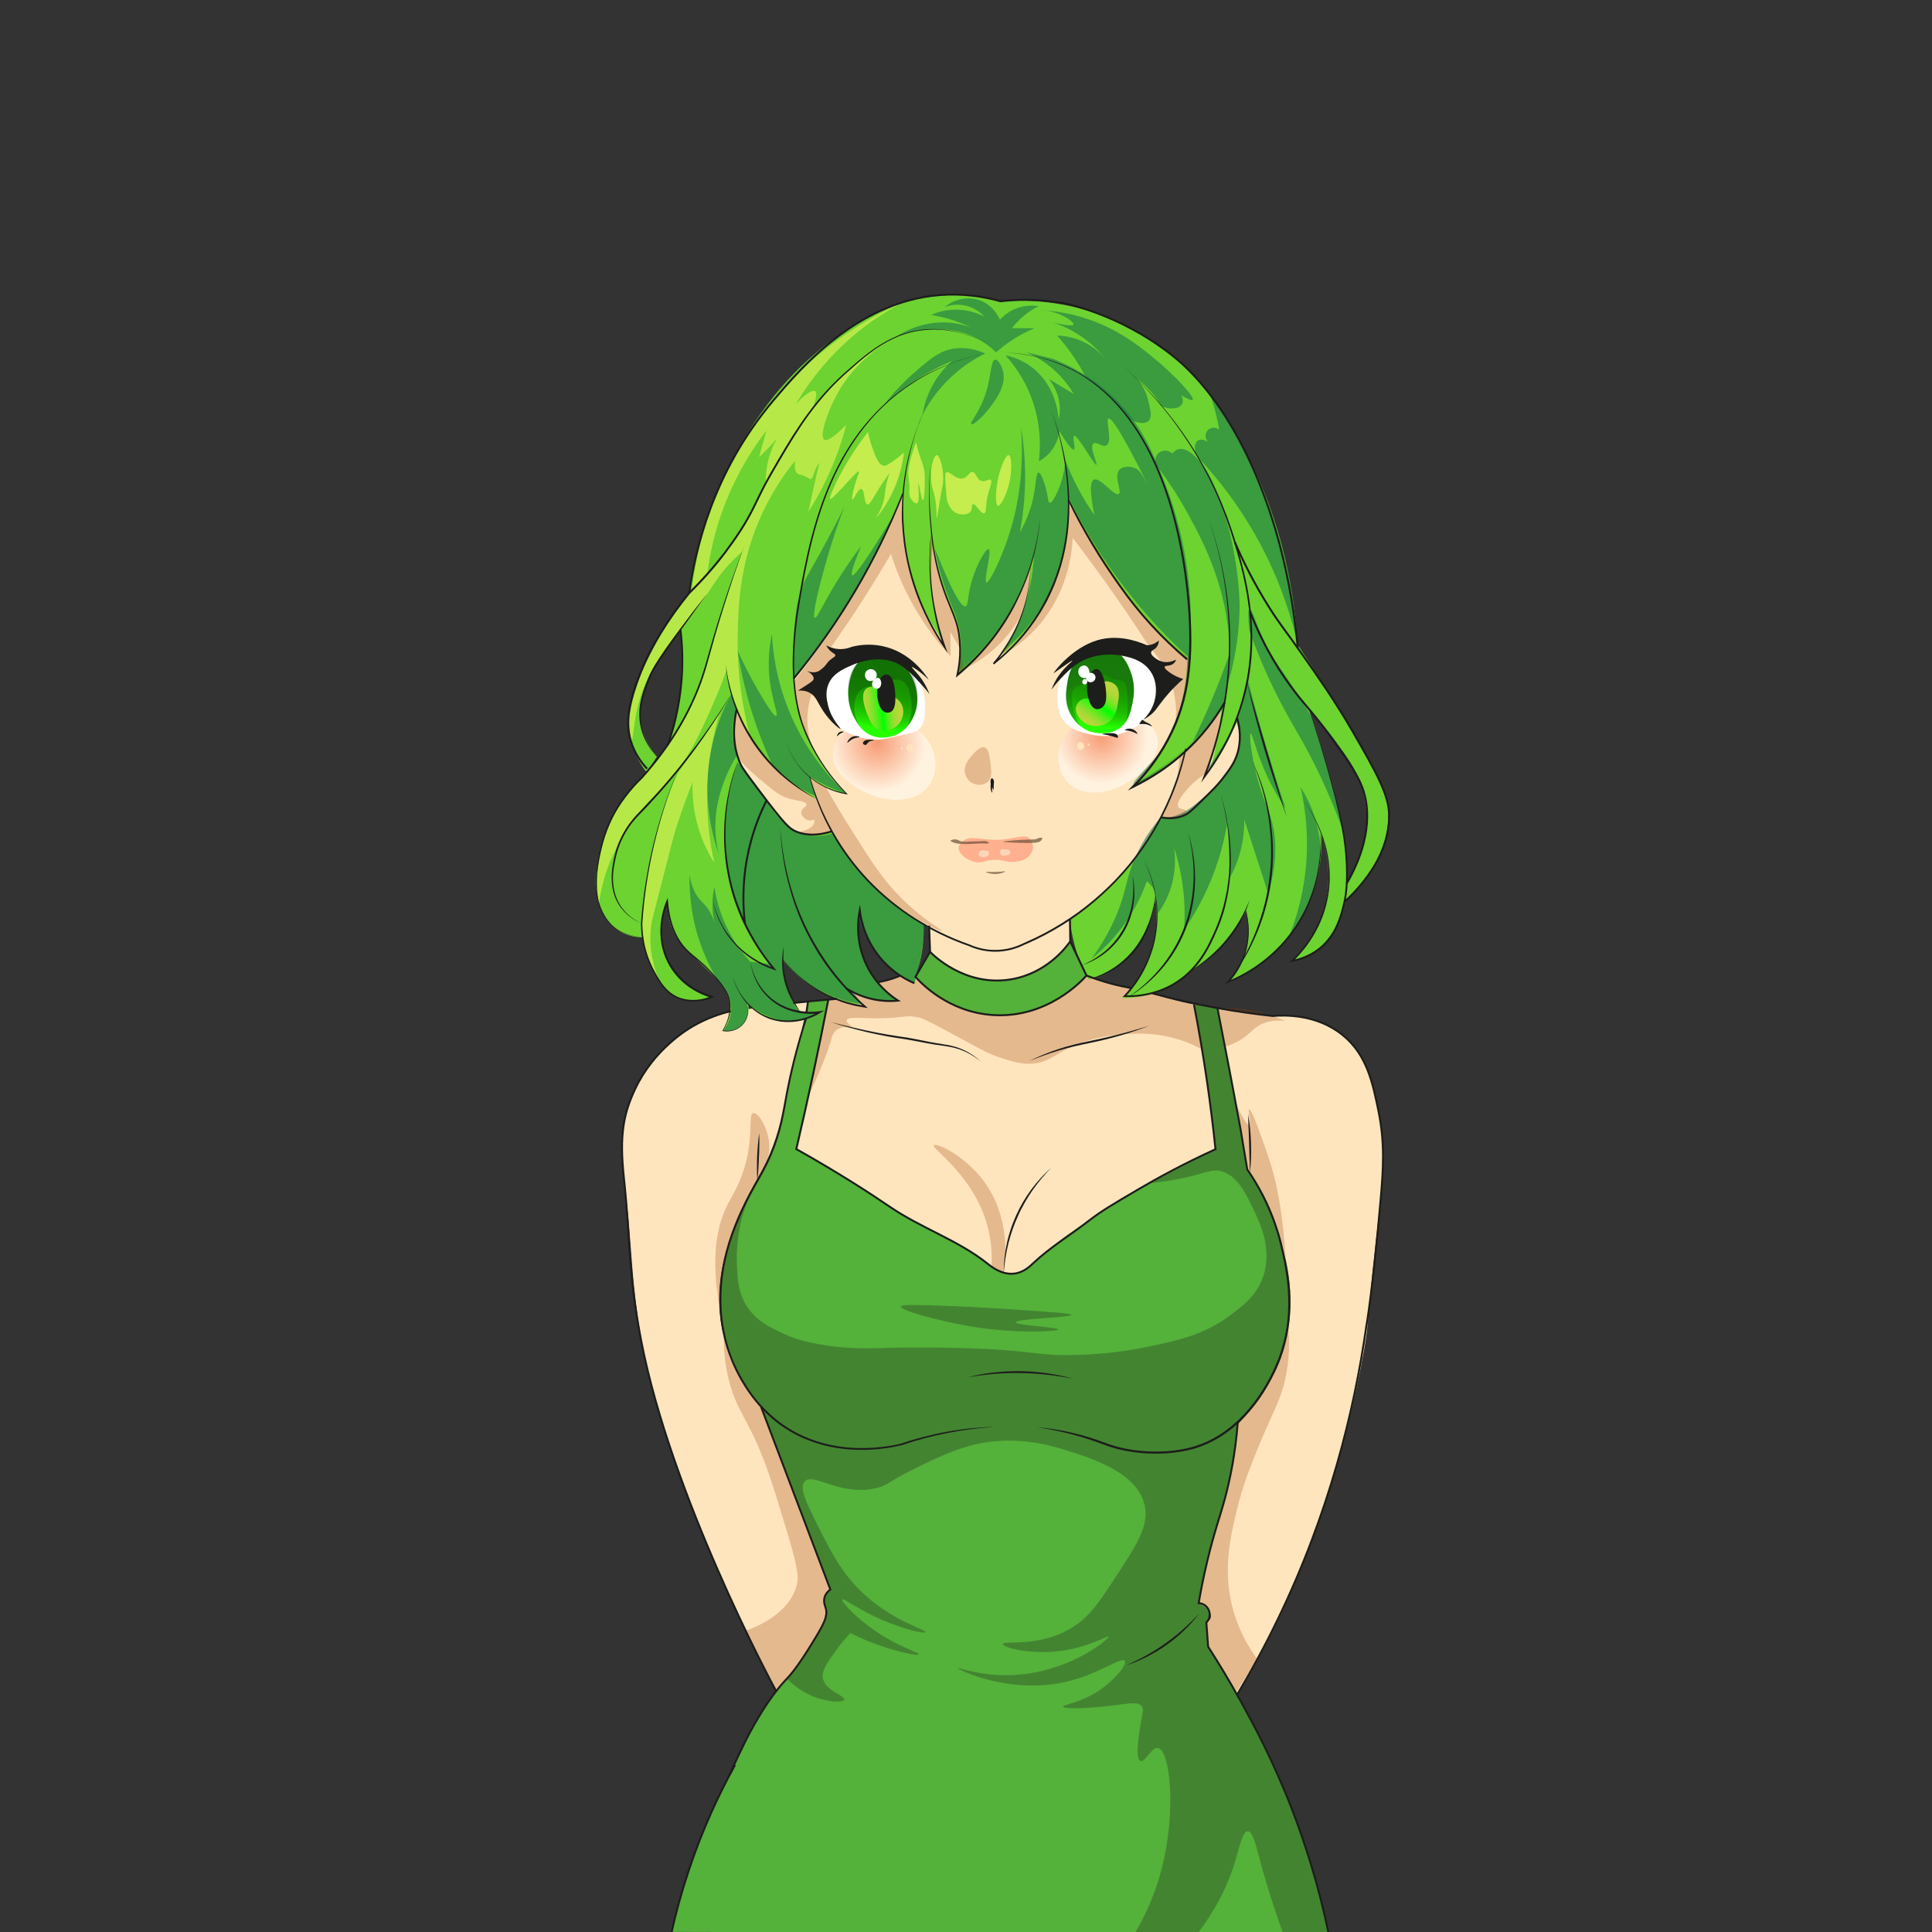 <?xml version="1.0" encoding="utf-8"?>
<!-- Generator: Adobe Illustrator 29.8.1, SVG Export Plug-In . SVG Version: 9.03 Build 0)  -->
<svg version="1.1" xmlns="http://www.w3.org/2000/svg" xmlns:xlink="http://www.w3.org/1999/xlink" x="0px" y="0px"
	 viewBox="0 0 3000 3000" style="enable-background:new 0 0 3000 3000;" xml:space="preserve">
<rect x="0" y="0" width="3000" height="3000" fill="#333333" stroke="none"/>
<style type="text/css">
	.st0{fill:#FEE5BE;}
	.st1{fill:#54B13A;}
	.st2{opacity:0.3;fill:#1D1D1B;}
	.st3{opacity:0.25;fill:#9E3500;}
	.st4{fill:#6CD331;}
	.st5{opacity:0.5;fill:#FFFF5F;}
	.st6{opacity:0.6;fill:#FFFF5F;}
	.st7{opacity:0.6;fill:#1A7748;}
	.st8{fill:none;stroke:#1D1D1B;stroke-width:3;stroke-miterlimit:10;}
	.st9{fill:#1D1D1B;}
	.st10{opacity:0.53;fill:url(#SVGID_1_);}
	.st11{opacity:0.53;fill:url(#SVGID_00000064317639379488849880000015146238969719091359_);}
	.st12{fill:#FFFFFF;}
	.st13{fill:url(#SVGID_00000110467576499467688320000003867568819573699223_);}
	.st14{fill:url(#SVGID_00000103247471393272021500000009736132230163960237_);}
	.st15{fill:url(#SVGID_00000070840258755019988850000004073400526575883449_);}
	.st16{fill:url(#SVGID_00000054225275118901816230000009354529860135153820_);}
	.st17{opacity:0.25;fill:#002111;}
	.st18{opacity:0.25;fill:#19412F;}
	.st19{opacity:0.7;fill:#FF9A7B;}
	.st20{opacity:0.7;fill:#6D503A;}
	.st21{opacity:0.5;fill:#FCFAE6;}
</style>
<g id="Layer_19">
	<path class="st0" d="M1254.7,1555c-40,5.1-79.9,10.1-119.9,15.2c-16.6,4-41.4,11.9-67.6,28.7c-16.7,10.6-56,39-80.8,91.8
		c-13.5,28.7-18.4,55.7-20.1,76.3c-0.3,7.9-0.4,16.1-0.3,24.6c0.5,30.6,4.1,53,5.1,59.8c10.3,68.9,7.4,148.3,30.9,259.6
		c6.6,31.2,17.5,75.6,36,128.3c7.8,21.7,15.7,43.3,23.5,65c4.4,11.9,10.4,28.4,18,47.7c5.2,13.3,25,63.7,55.6,130.7
		c18.3,40.2,41.7,88.7,70.4,143.2c12.9,3.1,34,6.3,56.7-0.8c65.3-20.3,96.1-109.6,92.7-176.9c-2.3-45.4-19.9-77.1-43-117.4
		c-22.2-38.8-63.3-98.1-136.6-154.2c-18.9-23.4-51.2-70.7-57.5-136.2c-5.5-57,11.1-102.9,22-133.1c11.1-30.8,24.3-54.8,34.3-71.1
		c11.6-20.2,24-45.8,34.2-76.6c7.4-22.6,12.1-43.6,15.2-61.9C1233.9,1650.2,1244.3,1602.6,1254.7,1555z"/>
	<path class="st1" d="M1289,1551.9c-11.4,1-22.9,2.1-34.3,3.1c-0.8,5.7-1.6,11.3-2.5,17c-0.6,4.7-1.3,9.4-1.9,14.1
		c-8.1,23.7-13.3,43.3-16.4,56.3c-6.5,27.1-8,41.9-18.3,87.5c-4.7,21.1-6.4,26.9-7.3,29.7c-7.6,25.4-17.1,45.1-24.3,58.2
		c-14,21.3-30.9,51.3-44.2,89.5c-11.4,32.8-25.1,73.4-21.1,127c3.5,47.7,19.3,82.8,26.3,97.1c12.4,25,26.7,43.8,38,56.6
		c35.4,93.3,70.8,186.7,106.2,280c-1.9,1.4-6.6,5.3-8.9,12.1c-3.5,10.6,1.8,19.6,2.7,21c-0.3,4.4-1,9.8-2.8,15.7
		c-3.3,10.9-8.6,18.8-12.5,23.7c-8.4,13.8-17.8,28.2-28.4,42.9c-5.8,8.1-11.7,15.9-17.5,23.2c-22,24.5-36.3,46.6-45.4,62.2
		c-11.6,20.1-15,30.5-35.2,71.6c-14.2,28.9-24.3,47-28.2,55.1c-21.2,44.4-48.8,111.9-70.2,204.3c340.1,0.9,680.2,1.8,1020.2,2.7
		c-12.7-62.6-32.7-135.7-64.8-214.4c-20.3-49.9-42.3-94.3-64.1-133.3c-8.7-16.5-18.3-33.7-28.8-51.2c-9.8-16.4-19.7-31.9-29.4-46.5
		c-0.9-12.6-1.9-25.2-2.8-37.9c5-4.9,6.6-12.5,3.9-19c-2.7-6.6-9.3-10.9-16.5-10.6c5.1-28,11.6-57.6,19.8-88.5
		c5.2-19.6,10.7-38.3,16.5-56.2c8-27.7,15.2-58.7,20.2-92.9c2.2-15.1,3.8-29.7,5-43.7c28.1-29.9,70.5-82.5,98.2-158.7
		c13-35.7,58.2-171.1-2.8-320.3c-15.2-37.2-49.1-102.8-126.4-164.1c-12.3-1.8-24.7-3.7-37-5.5c-44.2,25.3-137.5,70.9-263.7,73.6
		C1441.3,1636.7,1332.5,1578.4,1289,1551.9z"/>
	<path class="st0" d="M1442.7,1437.4c0.5,13.5,1,27.1,1.5,40.6c4.9,5.2,49.8,51.3,117.8,43.8c62-6.9,95-53.1,99.9-60.1
		c-0.2-11.5-0.3-22.9-0.5-34.4c-24-7.3-60-15.3-104-14.1C1507.1,1414.6,1467.4,1427.3,1442.7,1437.4z"/>
	<path class="st0" d="M1421.5,1516.8c-7.9-0.6-15.8-1.2-23.7-1.8c-5.3,2.2-11.4,4.4-18.1,6.3c-6,1.7-11.6,2.9-16.8,3.8
		c-21.1,8.6-42.2,17.2-63.3,25.8c-4.5,0.4-8.9,0.7-13.4,1.1c-7.2,37.3-14.9,75.1-23.1,113.5c-8.6,40.3-17.5,79.9-26.6,118.6
		c37.9,20.7,67.3,39.2,87.6,52.6c15.6,10.3,34.7,23.4,63.9,41.1c24.7,15,38.8,22.4,43.7,25c7.6,4,9.8,4.9,29.4,15
		c16.1,8.3,23.2,12.1,31.9,17.1c8.3,4.8,13.1,7.6,19.8,12.1c6.2,4.2,8.1,5.9,20.3,14.6c11.9,8.5,13.9,9.6,16,10.5
		c4.8,2.3,11.5,5.4,20.8,5.4c1.9,0,8.5-0.1,16.3-3.3c9.1-3.7,14.4-9.2,18.6-13.4c8.9-8.8,19.5-15.6,28.8-24
		c15-13.6,31.2-24.5,62.2-45.5c22.5-15.2,67.9-44.8,129.9-77c24.8-12.9,46.1-23,61.7-30.1c-4.7-50.3-11.5-103.1-20.9-158.1
		c-3.9-22.7-8.1-44.8-12.5-66.4c-11.7-2.2-24.2-5.1-37.3-8.8c-9.7-2.7-18.9-5.7-27.6-8.7c-10.8-2.5-21.6-5-32.4-7.5
		c-11.3-2.2-23.5-5.1-36.3-8.8c-12-3.5-23.2-7.3-33.3-11.2c-7,8.1-53.3,60-130.6,61.4C1477.1,1577.6,1428.4,1524.6,1421.5,1516.8z"
		/>
	<path class="st1" d="M1421.5,1516.8c7.6-12.9,15.1-25.9,22.7-38.8c5.8,6.2,45.4,46.9,107.7,44.5c68.3-2.6,105.9-54.8,110-60.8
		c8.4,17.7,16.8,35.4,25.3,53.1c-7,8.1-53.3,60-130.6,61.4C1477.1,1577.6,1428.4,1524.6,1421.5,1516.8z"/>
	<path class="st0" d="M1860.5,2489.8c10.8-54,22-96.5,30.5-126c6.7-23.2,14.3-47.7,21.2-83.7c5.4-28.4,8.1-52.1,9.5-68.1
		c23.6-24.9,76.9-88.4,81.7-177.6c3-55.2-13.5-103.1-22.3-128.4c-13.5-39.1-30.5-69.4-43.8-90c-15.4-83.5-30.8-167.1-46.3-250.6
		c28.4,4.1,56.8,8.1,85.1,12.2c8.8-1.1,70.4-8,116.7,36.7c27.2,26.2,35.7,57.3,38.5,70.9c4.7,16.6,10.8,41.5,14.1,72.3
		c5.2,48.2,0.8,84.9-1.6,104.8c-23.3,197.6-16.1,180.5-26,235.5c-16.1,89.5-35.8,158.3-46,191.8c-36,118.8-75.8,202.6-85.3,222.3
		c-23.8,49.4-46.8,89.9-65,119.7c-2.2-3.6-7.8-12.6-10-16.3c-11.9-19.3-23.8-38.6-35.6-57.9c-0.9-12.6-1.9-25.2-2.8-37.9
		c5.6-3.1,6.7-6.6,7-7.7C1881.9,2504.6,1874.5,2494.6,1860.5,2489.8z"/>
</g>
<g id="Layer_20">
	<path class="st2" d="M1165.6,1852c-20.4,47.6-22.2,87.4-21.4,110c0.9,24.3,2,46.8,17,68.6c14.7,21.3,35.1,30.8,54.6,40
		c14.5,6.8,34.9,14.2,72.3,19.3c39.1,5.2,66.3,3.7,96.7,2.9c0,0,59.9-1.6,134,1.3c87.3,3.5,91,11.5,152,9.9
		c49-1.3,87.3-7.6,113.4-13.1c46.7-9.9,85.6-18.5,124.9-47.7c20.7-15.4,41.1-30.5,51.5-58.6c16.3-44-4.2-86.3-15.6-109.6
		c-11.2-23-24.9-51.3-50.3-56.7c-14-3-21.7,3.1-55.9,10.6c-22,4.8-40.3,7-52.5,8.1c33.7-17.5,67.4-35,101.1-52.5
		c-3.9-45-9.6-92.6-17.9-142.6c-4.7-28.4-9.9-55.7-15.5-82c12.3,1.8,24.7,3.7,37,5.5c15.4,83.5,30.8,167.1,46.3,250.6
		c16.4,24.9,38,63.6,52.1,114.6c7.9,28.5,16.8,60.6,13.9,103.8c-5,76.5-43.1,130.1-58.5,149.6c-9.3,11.8-18,20.7-24.3,26.7
		c-1.5,32.2-5.7,57.9-9.3,75.6c-3.3,16.2-9.5,38.4-21.8,82.9c-8.5,30.5-9.1,32-12.4,44.7c-8.1,31.8-13,58-15.8,75.5
		c7,0.2,13.2,4.6,15.8,11.1c2.6,6.5,1.1,14-3.9,19c0.9,12.5,1.9,25,2.8,37.5c9.7,15.1,22,34.8,35.6,58.3
		c27.4,47.1,45.5,83.7,49.6,92.1c23,46.8,37.7,83.8,42,94.7c13.7,34.8,31.9,85.5,47.8,148.2c5.5,21.6,9.5,39.7,12.1,52.6
		c-23.1,1-46.1,2-69.2,3c-18.1-49.4-30.2-90.2-38-119.7c-5.6-21-10.8-42.7-18.3-42.7c-8.1,0-13,25.5-20.2,49
		c-8.7,28.3-24.9,66.7-57.7,109.9c-32.5-0.1-65-0.2-97.4-0.3c13.6-23.1,30.4-56.9,41.6-100c23.3-89.8,13.1-184.6-5.7-187.8
		c-10-1.7-20.2,23.1-27.3,20c-8.3-3.6-2.3-40.7,0-55.2c3.2-19.8,5.9-24.6,2.3-29.5c-6.5-8.7-22.9-3.5-57.6,0.1
		c-30.8,3.3-64,4.1-64.6,0.4c-0.6-3.3,26.5-5.6,55.3-24.7c24.2-16.1,44.4-40.5,40.3-46.4c-4.9-7-39.2,20-89.1,32
		c-88.8,21.3-170.6-18.6-170.1-20.9c0.3-1.6,42.4,16.4,101.5,9.7c78.7-8.8,134.2-55.4,132.6-58.6c-1.2-2.5-37.5,21.9-94.1,24
		c-37.8,1.4-70-7.5-69.9-12.3c0.3-6.1,53.3,5.5,103.6-23.3c29.1-16.7,44.1-39.3,67.3-74.6c37.1-56.2,56.7-86,49-118.4
		c-11.9-50.1-80.3-71.6-123.5-85.2c-21.3-6.7-80.6-24.6-147.2-6.6c-29,7.8-59.2,22.4-80.8,32.9c-47.2,22.8-46.1,28.9-66.7,33.4
		c-55.9,12.3-96.3-25.6-109.7-10.6c-8.6,9.6,2.1,31.5,19.3,66.1c22.1,44.3,40.2,80.8,78.9,114.1c45.1,38.8,90.8,49.9,89.3,53.7
		c-1.3,3.2-33.6-4.8-65.4-18.3c-39.7-16.9-61.6-35.2-63.7-32.5c-2.1,2.7,17.9,24.7,44.2,43.9c40,29.2,75.7,38.3,74.6,41.4
		c-0.9,2.7-29.1-3.4-54.6-11.8c-22-7.2-39.5-15.2-51.4-21.3c-5.6,5.8-13.8,14.8-22.3,26.8c-14.9,20.8-22.6,31.7-20.5,43.2
		c3.8,20.3,35.3,27.3,33.3,33.4c-1.5,4.5-19.9,3.6-36.3-0.9c-25.1-6.8-42.6-21.3-52.8-31.7c8.7-10.6,17.6-22.5,26.5-35.5
		c13.4-19.8,24.2-38.8,32.8-56.2c1-2.2,2.1-5.6,2.3-9.9c0.3-6.8-2.1-12-3.4-14.3c-0.3-2.2-0.7-6.5,1.1-11.4c2.3-6.4,6.7-10,8.5-11.3
		c-35.9-94.4-71.9-188.8-107.8-283.2c-10.3-11.4-23.7-28.3-35.6-51.1c-6.3-12.1-23.6-47.7-27.5-97.4c-2.9-37.7,3.2-66.1,7.5-85.5
		C1131.8,1926.5,1142.6,1891,1165.6,1852z"/>
	<path class="st2" d="M1643.3,2064.4c-0.1,2.5-38.2,4.5-79,1.8c-24.8-1.6-45.7-4.6-62.2-7.5c-46.3-8.2-104.1-23.8-103.1-30
		c0.6-3.4,25.2-2.6,74.4-0.8c33.8,1.2,59.1,2.8,96.6,5.2c79.2,5.3,93.6,6.7,93.6,8.5c0,4.4-86.4,6-86.5,11.5
		C1576.9,2058,1643.4,2061,1643.3,2064.4z"/>
	<path class="st3" d="M1902.6,1625.1c5.2-1.5,12.9-4.2,21.4-9.1c15.5-8.8,19.8-16.8,30.3-23.2c8-4.9,20.8-9.6,41.3-7.5
		c-11.7-5.3-26.3-10.7-43.6-14.6c-24-5.4-45.1-6.1-61-5.3C1894.9,1585.3,1898.8,1605.2,1902.6,1625.1z"/>
	<path class="st3" d="M1866.5,1629.4c-7.4-4-17.9-9.1-31-13.6c-41.2-14-76.5-11-95-9.3c-16.1,1.5-41.4,4.1-70.9,16.5
		c-32.9,13.8-41,27.1-67.6,28.7c-16.4,1-29.1-3.1-47.4-8.9c-19.8-6.4-31-13-56-26.6c-42.3-22.9-63.5-34.4-71.3-36.1
		c-25.4-5.7-22.7,3.2-86.9,0.6c-9.3-0.4-24.3-1.2-25.7,3.5c-1.1,3.6,6.6,9,13,13c-7.1-2.1-19.3-4.6-28.1,1.8
		c-6.2,4.5-8,11.7-8.8,14.5c-8.5,31.8-34.1,87.2-35.5,86.9c-1-0.2,5.7-34.7,30.7-148.2c8.9-0.1,20.4-1.2,33.3-4.9
		c20-5.7,34.6-15.2,43.5-22.1c12.2-3.1,24.4-6.2,36.5-9.3c7.6,0.6,15.2,1.2,22.8,1.9c7.3,7.9,55.4,58.8,133.4,57.8
		c77.6-1,124.3-52.5,131.4-60.6c23.1,6.5,46.2,13,69.3,19.5c32.6,8.5,65.1,17.1,97.7,25.6
		C1858.2,1583.1,1862.4,1606.3,1866.5,1629.4z"/>
	<path class="st3" d="M1539.6,1966.7c0.9-16.3,0.4-39-6.7-64.4c-21.7-78.2-87.3-118.8-82.9-124.1c3.4-4.1,46.7,14.8,76.8,54.7
		c42.6,56.5,34.9,123.6,31.9,143.2C1552.3,1972.9,1545.9,1969.8,1539.6,1966.7z"/>
	<path class="st3" d="M1918.4,1713.3c12.5,25.4,18.8,34.3,21.1,33.4c3.5-1.3-2.4-23.5,0.1-24.3c3-0.9,14.1,29.3,14.1,29.3
		c11.4,30.9,21.2,57.9,28.2,89.2c18.5,83.5,17.7,206,17.6,212.5c2.3,18.2,4.2,47-2.3,81c-7.4,38.8-20.7,57.6-42.3,110.3
		c-12.7,31.1-24.9,61-34,98.6c-10.7,44-22.9,97-5.9,157.3c9.8,34.7,26,60.3,37.3,75.6c-10.9,17.1-21.7,34.1-32.6,51.2
		c-14.6-23.5-29.1-47.1-43.7-70.6c-0.9-12.5-1.9-25-2.8-37.5c5-5,6.5-12.5,3.9-19c-2.6-6.5-8.8-10.8-15.8-11.1
		c7.3-44.3,16.2-79.5,23-103.7c11-38.9,19.1-58,26.6-95c6.8-33.5,8.9-61.6,9.7-80c15-15.1,34.6-38.1,51.4-69.7
		c17.8-33.6,25.8-64.4,29.7-86.1c2.8-27.9,1.7-51.1,0-67.8c-6.8-66-32.1-114.4-44.9-138.3c-7.5-14-14.5-25.2-19.5-32.9
		C1931,1781.7,1924.7,1747.5,1918.4,1713.3z"/>
	<path class="st3" d="M1194.6,1781.5c0-28.3-17.3-55-25-53.2c-7.8,1.8-0.1,31.2-11,75.1c-8,32.4-20.8,51.5-28.2,65.7
		c-16,30.8-28.7,81.3-11.6,167.2c-1-17.7-0.8-42.6,4.8-71.8c1.5-7.8,4.5-21.5,11.5-42.3c8.4-24.8,22.9-60.7,48.5-102.8
		C1188,1812.3,1194.5,1798.8,1194.6,1781.5z"/>
	<path class="st3" d="M1124.1,2073.7c-0.5,19.2,0.8,47.4,10.4,79.3c7.5,25,16.1,38.8,26.6,59c25.5,48.8,37.5,88.7,61.6,168.5
		c17.7,58.5,17.7,71,13.6,84c-13,41.2-58.6,60.6-78.5,67.7c15.9,31.3,31.8,62.5,47.7,93.8c12.7-13.6,26.6-30.3,40.2-50.3
		c17.2-25.6,29.3-49.9,37.8-70.4c-1-1.7-7.3-13.3-2.3-25.8c2.3-5.8,6.2-9.4,8.5-11.3c-35.9-94.4-71.9-188.8-107.8-283.2
		c-10.8-12-24-28.9-35.6-51.1C1134.3,2110.9,1127.8,2089.7,1124.1,2073.7z"/>
</g>
<g id="Layer_8">
	<path class="st4" d="M2154.6,1246.1c-1.1-7.6-3.6-19.8-32.1-71.6c-19-34.4-36.4-62.6-62.2-103.1c-11.4-18-26.9-42.2-45.6-70.9
		c-4.3-73.3-20.9-187.6-83-303c-23.7-44.1-60.1-110-133.8-162.2c-30.1-21.3-56.7-33.4-68.6-38.5c-72.4-31-138.2-31.7-175.9-29.1
		c-23.1-6.4-60.1-13.6-104.5-8.5c-14.7,1.7-63,8.5-128.7,49.8C1207.3,579.9,1153,683.5,1132,724.8c-21,41.3-48.9,107.7-61.7,195.9
		c-10.4,14-20.8,28-31.2,42c-25.7,36.7-40.3,69.9-48.7,93.2c-9.7,26.9-16.4,45.9-14.6,71.4c2.4,34.1,18.5,59.3,28.3,72.1
		c5.3-8.1,10.6-16.2,15.9-24.3c-21.5-26.2-25.2-50.3-26.1-61.1c-2.4-29.8,9.8-52.8,24.5-80.8c13.2-25,27.7-43.4,38.2-55.4
		c3.6,45.7,1.2,83-2,109.2c-3.9,32.9-9,48.7-15.1,62.2c-10.8,23.7-25.2,40.2-35.4,50.3c-15.3,13.6-35.3,34.9-51.2,65.3
		c-2.5,4.9-14.1,27.4-21.2,59.8c-5.6,25.5-9.3,42.2-4.7,63.8c2.3,10.7,9,42.6,37.2,58.6c13,7.3,25.8,8.6,33.7,8.7
		c4.7,31,15.9,52.3,23.6,64.3c6.7,10.4,12.2,18.9,22.7,25.4c24.5,15.2,53.8,5.7,61.4,3c-5-1.5-56.6-17.6-74.1-69.7
		c-12.7-37.8,0.7-70.4,4.4-78.5c0.8,32.8,11.1,51.7,19.1,62.2c1.8,2.4,4.5,5.6,25.2,26c13.1,12.9,24,23.4,31.3,30.4
		c3.5,2.9,18.3,15.6,21.6,37.9c3.5,23.7-8.4,40.9-10.8,44.3c14.9,1.4,28.8-5.2,35.7-16.8c6.2-10.5,4.5-21.4,3.8-24.7
		c5.4,5.6,22.3,21.6,49.6,25.9c31.8,5,55.7-9.3,61.5-13.1c-9.9,0-19.8-0.1-29.7-0.1c-6.5-8.6-15.5-22.4-21.4-41.4
		c-5.2-16.6-6.2-31.3-6.1-41.4c10,13.5,30.7,37.7,65.2,54.2c22,10.5,42.1,14.4,56.3,15.9c-7.6-8.1-15.2-16.3-22.9-24.4
		c8.3,5.2,21.4,12.1,38.8,16.2c17.2,4,31.9,3.8,41.6,2.8c-10.5-6.8-33.7-23.7-48.8-54.9c-18.4-38.1-13-73.3-10.7-85.1
		c2.2,15.2,10.7,60.9,49.8,91.9c11.2,8.9,22.6,14.7,32.4,18.6c0.9,0.8,1.7,1.6,2.6,2.4c0.4-3.1,0.9-6.5,1.6-10
		c1.3-6.4,3.1-12,5-16.8c3.2-11.2,6-24.9,7.1-40.7c0.6-8.9,0.5-17.1,0.1-24.5c5.8,5.4,10.5,7.7,13.9,8.8c1.4,0.4,4.3,1.2,7.9,3.2
		c2.8,1.6,2.6,2,5.3,3.6c3.4,2,5,2.1,10.8,4.4c1.6,0.6,4,1.6,6.9,3c2,0.9,4.3,1.8,6.9,2.9c3.8,1.6,6.9,2.7,8.4,3.3
		c5.9,2.2,6.5,2.3,9.8,3.6c7.2,2.8,6.7,3.4,11.1,5c3.8,1.3,8.4,2,17.5,3.1c3.8,0.5,7.9,1,12.3,1.4c38.9-16.6,77.8-33.2,116.7-49.8
		c0.9,8.8,2.3,18.3,4.5,28.4c5.8,26.5,15.3,48.3,24.3,64.9c11.6-3.1,45.9-13.7,73-47.3c26.6-32.9,30.1-67.9,30.8-80
		c2.8,19.8,6.7,68-20.4,116c-9.9,17.5-21.5,30.7-31.7,40.3c15.9,0.3,46.2-1.5,77.3-19.3c13.4-7.7,23.7-16.4,31.3-24.1
		c13.9-8.1,33.2-21.6,51.7-42.6c16.3-18.5,26.5-36.6,32.9-50.2c2.8,11.1,7.6,36.6-1.8,66.4c-7,22-18.9,37.1-26.3,45.1
		c19.1-8.1,85.9-39.4,122.3-115.3c22.8-47.6,23.6-91.5,22.3-114.4c5.8,16.4,22.5,70-0.2,129.9c-12.5,32.8-32,54.8-44.9,67.1
		c10.3-2,30.8-7.5,48.7-24.5c17.1-16.2,23.1-34.3,28.3-50.5c9.6-29.3,8.7-54.1,7.6-78.5c-1-22.7-3.9-38.9-7.6-59.1
		c-8.1-43.9-18.6-77.7-33.6-125.2c-6.9-22-13-40-17.1-52.1c11.3,11.4,26.6,28.3,42.7,50.5c18.7,25.8,30,41.5,38.1,66
		c13.1,39.9,7.8,73.9,6.1,83c-5.6,30.8-18.6,53.1-26.9,65.2c-1.6,11.1-3.3,22.1-4.9,33.2c13.9-11.4,37.2-33.6,52.7-68.7
		C2146.7,1317.2,2160.2,1284.6,2154.6,1246.1z"/>
	<path class="st0" d="M1922.3,1118.9c-9.8,19.4-20.7,39.2-32.8,59.5c-3.5,5.9-7.1,11.7-10.7,17.3c4.7-16.3,9-34.6,12.3-54.8
		c2.4-14.5,3.9-28.2,4.9-40.9c-10.3,15.9-23.9,33.9-41.7,52.1c-31,31.6-62.9,51.6-87,64c14.1-15.5,30.4-36.7,44.4-64.2
		c26.1-51.3,31.2-99.2,31.8-127.9c-28.2-24.9-59.6-56.3-90.5-95.2c-43.9-55.2-73.6-108.6-93.7-152.3c1.7,25.8,1.8,79.4-25.6,138.8
		c-25.2,54.5-61.5,87.7-81.5,103.6c9.4-12.7,20-29.4,28.9-50.4c14.5-34.1,18.4-65,19.2-86c-12.9,36.7-35.9,85.3-77.9,131.1
		c-12.1,13.1-24.2,24.5-36,34.3c2.5-10.3,5.4-26.1,4.3-45.4c-1.1-18.9-5.4-33.1-10.7-50c-7.1-22.8-11.1-27.6-17.7-46.3
		c-4.8-13.7-10.8-34.5-13.9-61.7c-2.5,22.1-3.7,50.7,0.5,83.7c3.4,26.9,9.6,49.9,15.8,68.3c-15.4-21.8-35-54.7-48.5-98.3
		c-16.9-54.8-16.6-102.3-14.1-131.9c-17.9,45.2-42,97-74.6,152c-31.7,53.6-64.7,98.6-95,135.4c1.1,20,4.6,46.2,14.9,75.2
		c18.2,51.5,48.2,85.8,67,104.2c-8.5-1.6-19.6-4.6-31.8-10.4c-10.7-5.2-19.1-11.1-25.3-16.1c2.9,10.7,6.5,22.1,11,34
		c7.2,19.2,15.2,36,23.2,50.3c17.2,31.2,36.2,55,51.8,71.9c23.2,25.2,46.4,43.6,65.4,56.6c0.1,0.3,0.3,0.7,0.4,1
		c3.4,1.2,6.6,3.1,9.2,5.6c2.2,1.3,4.4,2.7,6.7,4c6.5,3.9,13.1,7.8,19.6,11.5c6.9,3.7,16.1,8.3,27.1,13.2
		c7.1,3.2,16.7,7.4,29.4,11.9c16.8,5.9,25.2,8.9,36.4,9.8c14.2,1.2,25.2-1.2,31.5-2.6c20.6-4.7,36.7-14.4,43.9-18.8
		c4.3-2.6,9-5.7,17.2-10.1c10-5.3,9.8-4.3,17.4-8.6c7.3-4.2,13.5-8.5,22-14.5c2.9-2.1,5.3-3.8,6.8-4.9c1.8-1.3,3.6-2.7,5.5-4.1
		c0.6-0.5,1.2-0.9,1.8-1.4c1.3-1,2.5-2,3.8-3c27.4-21.7,59.7-52.4,88.6-94.7c10.5-15.4,19.3-30.4,26.7-44.6
		c5.6,1.3,14.1,2.5,23.9,0.6c7.4-1.5,15.9-4.8,37.1-24c16.5-15,29.8-27,42.9-47.5c7.6-11.9,13-20.3,16.3-33.3
		C1927.8,1145.5,1924.8,1128.6,1922.3,1118.9z"/>
	<path class="st0" d="M1176,1162.6c-16-22.2-25.9-43.7-32.1-61c-8.8,43.2,0.7,72.4,6.6,86.1c3,7.1,16.5,24.6,43.4,59.7
		c24.4,31.7,30.8,38.8,42.2,43.8c21,9.1,42.7,4,55.3-0.3c-10.7-19.3-18.1-36.7-23.2-50.3C1245.7,1229.2,1207.3,1206,1176,1162.6z"/>
	<path class="st5" d="M1098.2,891.5c3.8-30.1,11.8-69.7,29.4-113.5c19.2-47.8,43.1-84.3,62.6-109.5c-3.9,13.8-7.7,27.7-11.6,41.5
		c6.1-5.8,12.4-12,18.7-18.8c3.2-3.5,6.3-6.9,9.2-10.3c-4.5,7.9-9.8,19.1-13.4,33.2c-3.7,14.6-4.3,27.3-4,36.5
		c-21.1,51.9-46.2,87.5-65.7,110.7c-19.6,23.4-31.6,32-57.6,65.1c-28.5,36.3-45.3,65.8-50.8,75.9c-36.9,66.6-38.9,103.5-39.1,114.7
		c-0.4,16.3,1.5,34,4.2,34.2c4,0.2,2.1-38.8,19.4-83.5c10.4-26.9,28.2-51,63.9-99.2c18.7-25.3,21.5-26.7,35.2-46.9
		c10.4-15.4,17.6-27.8,32-43.6c8.6-9.5,16.4-16.6,21.9-21.2c-8,21.2-19.8,53.8-32,94.3c-18.1,60-18.4,74.4-34.8,114.7
		c-11.1,27-23.5,57.3-48.7,91.3c-4.6,6.2-3.4,4.1-44.4,55c-30.1,37.3-32.8,41-36.9,48c-4.8,8.3-19.8,35.5-25.9,74.7
		c-4.3,27.8-2.5,51.5,0.2,68.4c2-14.9,6.1-35.6,14.9-59.1c3.7-9.8,14.6-37.1,41.9-74.4c29.5-40.3,35.1-33.3,61.9-68.7
		c25.5-33.8,39.9-65.8,56.9-104c10.1-22.6,17.5-42,22.5-55.8c2.1,13.7,5.4,29.6,11,46.7c7.8,24.1,17.6,43.9,26.7,59.1
		c-18.4-67.1-21.2-124.1-20.3-162.9c1-45.1,3.2-113.3,39.3-189.5c16.7-35.3,35.8-61.8,49.8-79.2c-1.6,13.1,1,18.1,4,20.2
		c2.6,1.8,4.5,0.8,10.7,3.6c6.3,2.8,7.5,5.3,9.8,4.6c3-0.9,3.3-5.5,6.2-12.8c2.3-5.8,5.1-10.2,7.1-12.9c-2.8,12.1-5.6,24.2-8.4,36.5
		c-3.1,13.5-6,26.9-8.9,40.3c8.5-13.3,17.1-28.2,25.3-44.8c16.3-33,26.8-64,33.7-90.6c-13.4,13.6-28.4,26.8-34.1,23.2
		c-8.2-5.1,4.9-42.2,17.5-66.4c11.9-22.9,35-56.9,82.2-87.2c-23.2,14.2-50.4,33.9-77.7,60.7c-16.8,16.4-30.7,32.7-42.1,47.7
		c6.7-14.6,9.7-27.3,5.8-30.1c-4.1-2.9-16.4,5.2-29.8,20c12.5-21.3,29.6-46,52.6-71c39.8-43.2,81.6-70.2,112.4-86.5
		c-43.3,19.4-107.8,54.9-169.8,117.9c-26.9,27.4-69.5,76.3-104.2,147.9c-34.9,72-47.6,137.3-52.6,180.6
		C1082.1,907.8,1090.1,899.7,1098.2,891.5z"/>
	<path class="st6" d="M1289.3,774.9c-2.9-1.8,9.4-27.5,21.2-48.4c13.4-23.8,26.9-42.4,37.3-55.7c1.1,5.6,2.9,13.4,6.1,22.5
		c5.2,14.7,10.1,28.9,18.7,29.9c3,0.3,6.4-1.9,13.1-6.4c7.9-5.3,13.9-10.6,17.9-14.3c-1,9.5-2.9,20-6.1,31.2
		c-12.2,42.9-36.3,70.5-37.1,70c-0.5-0.3,10.6-13.7,13.3-33.9c0.5-3.8,0.6-6.9,1.7-13.3c1.7-9.4,4.1-16.9,5.8-21.8
		c-3.7,4.9-9.4,12.8-15.7,22.9c-10.4,16.5-14.6,26.4-18.6,25.7c-5.6-1.1-3.7-23-9.4-24c-5.3-0.9-11.8,17.2-13.9,16.4
		c-1.8-0.7,1.1-14.1,4.8-26.1c3.5-11.5,6.3-16.6,5.1-17.4c-1.6-1-7.6,5.9-20.4,19.6C1298.2,767.8,1290.6,775.7,1289.3,774.9z"/>
	<path class="st6" d="M1413.3,772c-1.8-4.2-1.4-7.7-1.2-11.7c0.4-11.1-1.4-15.5-1.7-22.3c-0.8-16.5,7.8-40.1,12.2-51.2
		c1.9,9.7,4.3,17.3,6.1,22.5c2.9,8.5,5.8,14.3,6.9,24.3c0.1,1.2,0.4,3.6,0.4,9.9c0.1,10.9-0.5,33.2-2.8,33.4
		c-2.5,0.1-5.8-26.3-7.1-26.1c-1.4,0.2,3.5,28.9-2.4,30.8C1420.7,782.5,1415.5,777.2,1413.3,772z"/>
	<path class="st6" d="M1454.7,803.9c-0.9-0.1,0.3-11.4-2.2-27.2c-1.8-11.3-3.8-14.3-5.4-21.9c-4.8-22.9,2.5-48.1,7.5-48.2
		c4.6-0.1,11.2,21.4,9.9,41.4c-0.5,7.6-1.7,7.4-5.1,28.6C1456.6,793.3,1455.6,804,1454.7,803.9z"/>
	<path class="st6" d="M1528.3,796.9c3.7-1.1,1.7-10.2,5.3-26.8c3.2-14.6,8-22.3,4.9-24.9c-2.9-2.4-8.1,3.8-14.8,1.5
		c-7.6-2.5-7.4-12.7-13.3-13.6c-5.5-0.8-7.3,7.8-15.2,9.7c-11.4,2.7-20.6-12.3-25.9-9.2c-1.8,1.1-2,3.6-0.5,25.6
		c1,14.9,1.4,17.3,2.8,20.9c1.8,4.6,5.1,12.9,13.6,16.7c7,3.2,17.3,3,21.6-2.2c3.8-4.5,1.2-10.6,3.8-11.6
		C1514.9,781.4,1523,798.4,1528.3,796.9z"/>
	<path class="st6" d="M1549.5,785.3c-4.1-1-3.1-19.9-1.8-29.8c3-24.2,13.5-49.8,18.7-48.8c4.7,0.9,5.3,24.3,0.8,43.6
		C1563,767.9,1553.8,786.4,1549.5,785.3z"/>
	<path class="st5" d="M1024.3,1524.4c-7.9-18.6-16.9-47.4-13.8-81.6c0.9-9.7,2.3-14.9,8-37.2c26.5-102.2,26.6-105.9,34.4-129.1
		c8.8-26.3,16.9-47.7,22.6-62.3c-0.7,17.6,0.4,43.5,9.5,73c6.8,22.3,16.2,40,24.2,52.7c-6.6-29.2-12.5-68.5-11-115
		c1.5-48.7,10.6-89.2,19.5-118.6c-14.3,19.9-28.7,40.4-43,61.4c-7.5,11-14.9,22-22.1,32.9c-6.6,14.4-14.9,34.2-23,58.2
		c-4.5,13.2-18.6,56.7-27.2,118.4c-5.6,40.7-8.3,61.6-3.3,86.4C1004.6,1490.6,1015.7,1511.3,1024.3,1524.4z"/>
	<path class="st7" d="M1520,527c-28.2-15.8-55.1-15.9-69.1-15.8c-26.2,0.2-47.4,6.8-61.7,12.9c12.9-8.5,44.3-26.3,85.2-23.1
		c13.6,1.1,25.2,4.2,34.5,7.7c-10.2-4.8-22.3-9.7-36.4-13.7c-9.6-2.7-18.6-4.6-26.8-6c7.7-3.4,22.4-8.7,41.6-8.1
		c19.2,0.6,33.6,6.9,41.1,10.7c-3.5-3.9-11.9-12-25.4-16.1c-17.1-5.1-31.4-0.5-36.1,1.2c16.3-13.3,38-17.1,56.4-9.6
		c19.6,8,27.6,25.4,29.3,29.4c3.9-4.3,9.9-9.9,18.5-14.4c17.7-9.3,34.8-7.8,41.8-6.8c-8.4,4.2-18.8,10.7-29.1,20.5
		c-4.9,4.7-9,9.4-12.3,13.8c11.7,0,23.3,0.1,35,0.1c-10.4,4.2-22.6,10.2-35.5,18.7c-9.5,6.3-17.6,12.7-24.3,18.8
		C1541,541.5,1532.2,533.8,1520,527z"/>
	<path class="st7" d="M1371.9,629.4c18.6-24,36.7-41.3,50.4-53.1c23.1-19.8,36.6-31.1,57.6-34.7c21.3-3.6,39.5,2.6,50.1,7.3
		c-14.2,6.9-33,17.9-51.9,35.4c-23.7,21.8-37.9,44.7-45.9,60.4c1.9-11.6,6.2-29.5,17.2-48.7c9.5-16.6,20.6-28.1,28.8-35.5
		c-17.7,7.4-38.4,17.9-60.3,32.5C1399.4,605.2,1384.2,617.9,1371.9,629.4z"/>
	<path class="st7" d="M1545.3,558.5c-6.2,0.8-6.1,19.6-11.8,42.4c-9.1,36.5-28.5,55.1-25.2,57.6c2.9,2.2,18.5-11.8,29.7-26.8
		c8.5-11.4,25.6-34.2,19.1-56.9C1554.9,567.2,1549.6,557.9,1545.3,558.5z"/>
	<path class="st7" d="M1561.2,551.7c11.7,12.9,27.5,33.5,38.9,62.1c17.4,43.5,15.5,82.4,13.1,102.3c4.2-2.2,9.1-5.5,13.9-10.2
		c13.4-13.1,17-29,18.1-36.1c10,16.4,19.2,29.6,22.3,28.2c3.4-1.5-2.9-19.9,0.3-21.3c5.4-2.3,31.6,46.6,34.7,45.1
		c2.3-1.1-11.5-28-4.7-33.2c4.6-3.6,14,6.4,20.3,2.9c10.2-5.8-1.9-39.5,3.2-41.5c5.5-2.2,25.1,33.7,30.8,44.3
		c25.7,47.3,40.4,79.6,40.7,79.4c0.2-0.1-5.8-13.1-14.3-28c-7.3-12.7-10.2-15.7-14.1-17.8c-7.9-4.2-20.3-4.7-26.1,1.5
		c-9.7,10.3,4.8,33.8-1.1,37.6c-6.9,4.4-28.8-26.5-38.5-22.2c-5.2,2.3-7.6,14.8,0.7,54.9c-7.9-11.1-16.1-24-24-38.7
		c-9-16.7-15.8-32.4-21.1-46.5c-0.8,10.8-3,25.7-9.4,42.2c-1,2.5-9.8,25.2-15,24c-2.9-0.6-2-8.3-6.1-23.1
		c-0.7-2.4-6.7-24.2-11.2-23.8c-3.9,0.3-3.9,17-7.5,35.7c-2.8,14.6-8.6,34.4-21.5,57.2c4.7-24.6,8.4-54.9,8.2-89.5
		c-0.2-28.1-2.9-53.1-6.5-74.3c5.6,73.7-6.2,129-17.8,165.4c-12.3,38.6-31.3,77.6-35.8,76.1c-4.8-1.6,9-49.7,3.4-51.6
		c-4-1.3-17.4,21.3-25.2,46.3c-8.2,26.3-5.7,41-10.6,42.3c-5.4,1.4-17.6-13.7-48.3-91.1c7.1,36.5,16.6,64.5,24.1,83.5
		c5.6,14.2,9,20.7,12.2,32.7c8.2,30.9,4.6,58.5,0.2,77.3c18.6-15.4,41-37,62-66.2c32.4-44.8,48-88.5,56-118.2
		c-0.6,22-4.1,53.9-17.3,89.6c-10.4,28.1-23.7,50-34.9,65.7c19.3-15.3,44.5-39.4,65.8-74.5c41.9-69.3,41.8-138.3,40-167.8
		c16.5,33.5,37.6,70.8,64.8,109.6c40.8,58.3,83.5,103.7,120.8,137.8c0.1,23.3-2.8,63.8-22.4,109.1c-19,43.8-45.3,72.9-62,88.9
		c20.2-10.6,43.8-25.2,68.2-45.1c33-27,56.6-55,72.9-77.6c-2.2,14.5-6.3,35.7-14.3,60.7c-6.9,21.5-13.3,35.1-11.8,35.9
		c1.5,0.8,10.5-11.2,44.9-70.3c6.9,21.1,4.3,37.2,2.4,45c-4.1,16.8-13,27.7-27.7,45.4c-2.7,3.2-13.3,16-30.1,29.9
		c-13.3,11.1-22.5,18.6-37.1,24c-10.9,4-20.6,5.2-27.1,5.5c-10.1,11.9-24,30.4-35.7,55.5c-12.5,26.7-14.9,44.8-21.4,66.5
		c-7.2,24.1-20.7,57.6-48.8,95.6c16.9-13.4,39.5-34.6,59.3-65.5c12.9-20.2,21.3-39.4,26.9-55.2c11.1,10.1,13.9,18.4,14.4,24.3
		c0.2,2.2,0.1,5,0.5,10.7c0.5,6.6,1.4,12,2,15.6c6.5-9.1,14.8-22.7,20.4-40.7c8.1-26.2,6.7-48.8,4.8-61.7
		c5.9,17.9,11.6,40.6,14.5,67.2c2.5,22.9,2.3,43.3,1.1,60.3c11.7-16.9,23.9-37.4,35-61.5c19.1-41.5,28.3-79.8,32.9-109.5
		c1,30.2,2.1,60.4,3.1,90.6c7.3-13.4,15.6-32.6,19.8-56.8c2.2-12.7,2.8-24.2,2.7-34c4.7,14.6,13.7,42.2,18.4,56.8
		c4.9,15.1,13.9,42.9,18.8,58c16.8-56.2,11.5-94.9,3.2-120.1c-6.1-18.6-19.1-45.5-27.3-91c-3.5-19.3-5.2-36.7-3.2-37.1
		c2.6-0.6,8.7,29.6,25.6,66c10.2,22,21,38.9,28.7,49.9c-12.8-38.4-25.2-78.3-37.1-119.8c-7.7-27-14.9-53.5-21.5-79.5
		c-2.4,16.6-6.7,36.4-14.6,57.8c-13.8,37.7-33.1,65.7-48.3,84.2c8.6-24.2,16.9-52.3,23.3-84c7.7-37.8,11-72.1,12.1-101.4
		c-6.8,19.4-14.3,39.4-22.7,59.9c-11.5,28.4-23.5,54.9-35.6,79.7c-9.6,9.4-24.2,22.8-43.4,37.2c-13.9,10.4-45.1,32.3-48.2,28.7
		c-3.1-3.5,24.3-28.2,42.6-52.1c42.1-55.2,43.9-117.9,45.9-190.6c0.8-30.2,1-124-42.7-232.2c-18-44.5-35.6-86.8-78-127.1
		c-33.8-32.1-69.1-49.4-92.9-58.7c-14.1-3.5-28.3-7.1-42.4-10.6c11.8,5,28.9,13.9,45.9,29.6c13.8,12.8,22.9,25.8,28.7,35.7
		c-12.9-7.8-25.8-15.6-38.7-23.5c5.1,6.4,14.8,20.6,16.7,40.7c0.8,9-0.1,16.8-1.4,22.6c-0.6-8.6-4.6-52.4-40.8-80.7
		C1587.7,558.9,1571.8,553.9,1561.2,551.7z"/>
	<path class="st7" d="M2001.6,1454.4c9.7-24.2,19.7-56.3,24.7-94.8c7.4-57.4,0.5-105.4-6.8-137.3c7.8,12,17.4,29.6,23.8,52.4
		c5.2,18.3,6.9,34.6,7.3,47.2c-0.8,17.4-3.9,42.8-14.6,71.3C2025.7,1420.6,2012.1,1441,2001.6,1454.4z"/>
	<path class="st7" d="M2085.3,1289.7c-18.2-50.2-36.7-88.9-50.1-114.6c-19.9-38.3-31.8-54.6-51.6-93.9
		c-21.5-42.7-35.5-79-43.7-102.2c-2.8-27-1.3-33.3,0.6-33.8c4.3-1,9.5,27.5,30.8,66.1c12.4,22.3,18.2,26.5,49.3,75.5
		c6.5,10.2,11.6,18.6,15,24.1c7.4,21.5,14.5,43.9,21.4,67.2C2068.4,1216.9,2077.7,1254.3,2085.3,1289.7z"/>
	<path class="st7" d="M1685.4,584.5c-4.5-8.5-9.7-17.6-15.9-27.1c-9.4-14.3-19.1-26.3-28.1-36.4c8.5,0.3,20.8,1.7,34.4,7
		c21.9,8.6,35.5,22.8,41.9,30.6c-10.7-13.4-28.1-31.6-54.1-45.6c-10-5.4-19.5-9.3-28.1-12.1c24.4,5.5,30.8,4.9,31.5,3
		c1.4-3.7-16.4-16.1-36.5-20.6c-7.3-1.6-13.7-1.9-18.3-1.8c14,0.5,35,2.3,59.6,8.8c57.6,15.2,95.4,45.5,119.8,65.6
		c32.1,26.4,63.9,60.7,60.4,64.9c-1.5,1.9-9.9-2.4-17.6-6.9c0.9,1.7,3.8,7.9,1.3,13c-3.4,7-16.8,10.4-31.7,3.9
		c-5.7-9.3-13.7-20.3-24.9-31.1c-5.1-5-10.2-9.2-15.1-12.8c5,5.2,15.5,17.6,19.4,36.7c2.4,11.7,6.5,24,0,30c-5.9,5.3-18,4-29.7-3.2
		c-9.8-11.6-21.2-23.9-34.4-36.4C1707.9,602.8,1696.3,593,1685.4,584.5z"/>
	<path class="st7" d="M1795.9,722.9c-3.7-6.6-2.2-15,3.6-19.7c6-4.9,15-4.6,20.7,1c2.1-2.5,5.4-5.5,9.9-6.7
		c14.2-3.5,29.3,14.6,36,22.6c8.7,10.5,13.1,19.9,19.7,34.5c8,17.5,12.4,31.5,13.5,34.9c26.3,83.4,25.5,152.9,25.5,152.9
		c-0.3,29.9-3.9,72.6-18.8,122.1c1.3-9.8,3-25,3.2-43.7c1.3-100.4-40.1-178.3-64.3-222.5C1834.5,779.2,1818.6,752.7,1795.9,722.9z"
		/>
	<path class="st7" d="M1860.5,710.4c-8-11.3-5.7-23.4,0-26.7c4.1-2.4,10.5-0.6,16,3.3c-5.8-5.3-5.8-14.3-0.8-19.3
		c4.5-4.4,12-4.8,17.4-0.6c-1.4-8.7-3.4-18.1-6-28.1c-2.6-9.9-5.6-19-8.6-27.2c19.1,26.5,38.3,56.8,56,91.3
		c57.8,112.2,75.3,219.3,80,295.4c-8.4-36.5-22-80.7-44.7-128.4C1935.7,798.6,1893.7,745.8,1860.5,710.4z"/>
	<path class="st7" d="M1389.1,797.5c-39.9,66.1-61.9,98-66,95.9c-2.6-1.4,2.1-16.5,14-45.5c-7.6,10-18.7,25.2-31,44.4
		c-26.8,42-37,68.4-40.8,67c-6.1-2.1,12.5-69.2,15.9-81.3c10.9-38.8,21.9-70.1,29.9-91.1c-8,16.2-20.4,40.7-36.7,70.3
		c-21.3,38.7-25.6,43.4-31.2,60.8c-8.5,26.4-9.4,49.4-10.8,85c-0.8,21.1-0.4,38.6,0.1,50.6c19.2-23.3,38.7-49.1,58-77.3
		C1333.7,913.1,1365.5,852,1389.1,797.5z"/>
	<path class="st7" d="M1199.7,1188.8c-8.9-19.1-17.7-40.3-25.7-63.5c-14.6-42-23.3-81-28.7-115c6.7,14.7,17.4,36.9,32.6,63
		c7.7,13.2,23.4,40.1,27.4,38.4c3.2-1.4-4-20-8.1-42.2c-4.2-22.7-5.5-51.2,1.4-85.4c1.4,29,6.9,70.3,25.2,116.3
		c26.2,65.9,65.9,109.1,90.5,132c-8.7-2.8-18.2-6.4-28.3-11.1c-10.5-4.9-19.8-10-27.8-14.9c2.8,9.9,5.6,19.8,8.4,29.6
		c-12.5-5.3-27.9-13.4-43.8-25.8C1213.6,1203,1205.9,1195.6,1199.7,1188.8z"/>
	<path class="st7" d="M1114.4,1522.1c-8-13.1-16-28.6-23-46.4c-18.1-46.2-21.2-88.4-20.7-117.7c3.1,21.2,10.6,33.2,17.3,40.4
		c3.7,4,9.8,9.2,15.1,19c3.8,7,5.6,13.5,6.6,18.1c-2.3-10.3-4-23.6-3.1-39c0.4-7.3,1.4-14,2.6-19.9c2.2,15.3,6.9,36.2,17.4,59.1
		c12,26.4,27.1,45.4,38.5,57.7c10.2,1.2,20.4,2.3,30.7,3.5c-10.3-13-23.4-31.5-35.4-55.4c-32.5-64.5-35-123.5-34.9-147.9
		c0.2-45.9,10.2-83.7,19.8-109.9c19.3,21.6,32.5,40.5,41.1,53.9c8.9,13.9,16.4,27.7,33,41.3c6.3,5.2,14.4,11.7,26.6,15.7
		c20.6,6.8,39,2,47.2-0.7c7,12.4,15.2,25.3,24.8,38.3c38,51.5,82.8,84.3,118.1,104.7c-1.5,18.3-4.2,38.2-8.7,59.5
		c-2.2,10.7-4.7,20.9-7.4,30.6c-10-4.4-21.5-10.8-33-19.9c-35.4-28.3-48.7-65.6-53.6-83.4c-1.5,12.8-2.2,33.5,5.2,56.9
		c13.6,42.9,45,66,56.1,73.5c-8,0.8-18.3,1.1-30-0.6c-17.9-2.6-31.7-8.7-40.7-13.6c4.9,6.4,9.9,12.8,14.8,19.3
		c-14-1.9-32.1-5.9-51.7-14.5c-35.3-15.5-58-38.3-70.1-52.7c0.4,21,4.6,37.4,8.3,48.2c5,14.9,9.7,27.8,20.9,32.2
		c10.2,4,20.9-1,21.4,0.5c0.5,1.7-13,8.3-23.6,11.1c-11.6,3-40.1,6.7-84.6-25.2c0.9,2.4,4.7,14-1.1,25.4
		c-6.1,12-20.5,18.9-35.7,16.8c2.4-2.8,14.7-18.2,12.6-40.7C1132.7,1537.4,1117.2,1524.4,1114.4,1522.1z"/>
	<path class="st7" d="M1144.7,1172.3c-9.3,14.7-15.2,27.9-19,37.7c-5.7,14.6-17.9,47-14.2,88.6c1,11.6,3.1,21.1,4.7,27.6
		c-8.6-24.3-18.7-62.2-17.7-109.1c1.4-65.2,23.5-114.3,37.2-139.6c2.7,8,5.5,16.1,8.2,24.1c-2.8,7.1-6.2,18.3-6.5,32.2
		C1137,1151.1,1141.5,1164.6,1144.7,1172.3z"/>
	<path class="st3" d="M1261.3,1159.9c-3.7-9.9-8.7-27.4-7.4-49.5c1.4-24.4,9.8-41.7,12.1-46.2c11.9-23.6,29.3-37.1,38.6-43.3
		c-4.9-5.2-9.8-10.4-14.6-15.6c14.5-20.3,29.2-41.8,43.8-64.3c18-27.7,34.5-54.8,49.7-81c6.7,21.4,16.5,46.7,31.1,73.6
		c19.9,36.8,42.4,65.1,61.3,85.4c0-12.5-0.1-25-0.1-37.5c5,8.5,10,17.1,15,25.6c1.8,10.8,3.5,21.6,5.3,32.4
		c10.4-5,22.1-11.6,34.1-20.6c29.5-22.1,47-48,56.9-65.8c-8.4,20.4-16.8,40.8-25.2,61.1c15.8-9.5,35.6-24.2,53.9-46.3
		c42.6-51.5,48.8-109.1,49.9-132.6c14.8,19.3,29.7,39.3,44.6,60c27,37.4,52,74.3,75.1,110.2c9,9.4,25,28.4,34.1,57.3
		c8.2,26,7.1,48.4,5.6,61c5.9-14.5,11.8-32.2,16.1-52.9c3.7-17.7,5.5-33.8,6.2-47.7c-14.9-10.9-30.7-23.9-46.7-39.4
		c-32-30.9-55.2-62.1-71.7-88.7c-23.2-37.5-46.4-75.1-69.7-112.6c1.1,25.4-0.4,68.1-19,116.2c-23.5,61.1-62,98.8-82.5,116.3
		c14-21.8,30.6-54.4,38.3-96.4c2.8-15,4-29,4.3-41.6c-6.5,21.7-16.9,48.6-33.9,77.2c-25.5,42.9-55.6,72.2-77.7,90.5
		c2.2-12.9,4.2-32.8,0.7-56.3c-4.1-27.7-12.4-37.5-24.3-73.4c-15.8-47.5-17.3-78.9-20.2-78.5c-3.1,0.4-2,37,1.3,70.2
		c4,39.2,10.8,71.1,16.2,92.9c-15.6-24.5-35.3-61.2-48.4-109.1c-13.3-48.6-14.9-90.7-13.8-119.9c-16.4,40.1-36.9,83.8-62.4,129.6
		c-34.6,62-71,114.6-105.1,157.9c0.7,11.5,2.2,24.6,5.4,38.8C1243.9,1123,1253,1144.2,1261.3,1159.9z"/>
	<path class="st3" d="M1143.4,1167.7c5.1,15.5,15.2,24.1,35.5,41.4c21.5,18.3,32.2,27.4,48.2,31.5c10.6,2.7,24.7,3.8,25.2,8.6
		c0.4,3.7-7.8,5.7-8.1,12.1c-0.2,4.5,3.7,8.6,6.7,10.5c1.1,0.7,4.4,2.8,8.5,2.2c2.5-0.3,3.9-1.5,4.8-0.8c1.2,1,0,4.6-0.8,6.4
		c-4.9,10.4-22.8,10.7-22.6,13.3c0.1,1.9,10.2,3.5,22.2,3c12-0.5,21.8-2.9,28.5-5.1c-6.7-12.1-13.1-25.3-19-39.7
		c-1.5-3.6-2.9-7.1-4.2-10.7c-18.2-9.6-42.8-25.2-66.9-49.9c-32.1-32.9-48.9-67.2-57.5-89c-2.1,8.7-4.3,21.3-4.1,36.5
		C1139.9,1147.9,1140,1157.5,1143.4,1167.7z"/>
	<path class="st3" d="M1841.6,1259.2c-0.9-3.5-9.2-1.8-11.9-6.3c-3.9-6.4,7.5-19.9,12.3-25.6c5.9-7,15.4-16.7,29.8-25.7
		c4.5-11.1,8.9-23.5,12.7-37.3c6.5-23.6,9.6-45.2,10.9-63.5c-8,12.9-18.4,27.4-31.7,42.4c-11.2,12.6-22.2,23.1-32.3,31.7
		c-0.3,11.6-1.8,26.3-6.2,42.6c-5.9,22.4-15.1,39.7-22.6,51.6c5.6,2.2,16.9,5.5,27.9,0.7C1835.9,1267.4,1842.5,1262.6,1841.6,1259.2
		z"/>
	<path class="st3" d="M1533.5,1214.4c-6.5,5.5-17.4,5.7-25.2,0.7c-7.9-5-9.7-13.4-10-14.9c-2.3-11.9,6-21.4,11.2-27.4
		c4.3-4.9,12.6-14.4,19.3-12.3c6.4,2,7.8,13.3,9,23.4C1539.5,1197.7,1540.8,1208.2,1533.5,1214.4z"/>
	<path class="st3" d="M1282.4,1222.5c9.3,16.4,23.1,40.1,40.8,68c31.6,49.8,47.9,75.2,74.3,101.9c35.2,35.7,66.1,51.6,65.1,53.1
		c-1.3,1.9-58-23.4-107.3-70.2c-62.9-59.8-87.7-130-98-168.8C1265.7,1211.9,1274,1217.2,1282.4,1222.5z"/>
	<path class="st8" d="M1070.3,920.6c8.8-64,35.6-186.3,130.1-298.2c43.6-51.6,135.8-160.8,271.4-164.9c33.8-1,62.1,4.7,81.6,10.3
		c23.1-2.6,57.4-4.2,97.7,3c0,0,85.2,15.1,168.6,80.7c93.9,73.9,175.8,240.7,195.5,455"/>
	<g>
		<path class="st9" d="M1743.6,567.9c44.2,39.6,83.1,85.4,114,136.2c15.5,25.4,29,51.9,40.4,79.4l4.1,10.4l2.1,5.2l1,2.6
			c0.4,0.9,0.7,1.7,1,2.6l7.3,21.1c2.4,7,4.5,14.1,6.7,21.2c2.2,7.1,4.3,14.2,6.2,21.4c7.9,28.7,13.9,58,16.5,87.6
			c1.3,14.8,1.9,29.7,1.5,44.6c-0.4,14.9-1.7,29.8-3.9,44.5c-4.4,29.5-12.8,58.4-24.5,85.7c-11.7,27.4-27,53.2-45,77l-5.9,7.7l3.5-9
			c12.3-31.6,21.9-64.3,28.5-97.6c3.3-16.6,5.9-33.4,7.9-50.3c1.8-16.9,2.9-33.8,3.3-50.8c0.7-34-1.6-68-6.8-101.6
			c-5.2-33.6-13.4-66.7-24.4-98.9c11.4,32.1,19.9,65.2,25.5,98.8c2.8,16.8,4.9,33.7,6.1,50.7c1.3,17,1.7,34,1.5,51.1
			c-0.3,17-1.3,34.1-3,51c-1.8,16.9-4.3,33.8-7.6,50.6c-6.5,33.5-16.1,66.3-28.4,98.1l-2.3-1.3c17.8-23.6,32.9-49.3,44.5-76.5
			c11.6-27.2,19.8-55.8,24.3-85c2.2-14.6,3.5-29.4,4-44.1c0.4-14.8-0.1-29.6-1.4-44.3c-2.5-29.5-8.4-58.6-16.2-87.2
			c-3.9-14.3-8.3-28.4-12.8-42.6l-7.1-21c-0.3-0.9-0.6-1.8-1-2.6l-1-2.6l-2-5.2l-4-10.4c-11.2-27.4-24.5-54-39.8-79.4
			c-7.6-12.7-15.8-25.1-24.3-37.2c-2.1-3.1-4.3-6-6.5-9l-6.6-8.9c-2.2-3-4.6-5.8-6.9-8.7l-3.5-4.4c-1.1-1.5-2.3-2.9-3.5-4.3
			c-4.8-5.7-9.5-11.4-14.5-16.9c-2.5-2.8-4.9-5.6-7.4-8.3l-7.6-8.1C1765.1,588.3,1754.6,577.9,1743.6,567.9z"/>
	</g>
	<g>
		<path class="st9" d="M1536,535.1c-12.2-6.7-25-12.4-38.4-16.3c-1.7-0.5-3.3-1-5-1.4c-1.7-0.4-3.4-0.9-5.1-1.3l-5.1-1.1l-5.1-0.9
			c-1.7-0.3-3.4-0.6-5.2-0.8c-1.7-0.2-3.4-0.5-5.2-0.7c-3.5-0.3-6.9-0.7-10.4-0.7c-6.9-0.4-13.9,0-20.8,0.6l-5.2,0.6l-2.6,0.3
			l-1.3,0.2l-1.3,0.2l-5.1,1l-2.6,0.5c-0.8,0.2-1.7,0.4-2.5,0.6c-13.5,3.3-26.4,8.5-38.5,15.3c-12.1,6.8-23.4,15-34.2,23.7
			c-5.4,4.4-10.7,8.9-15.9,13.5c-5.2,4.6-10.5,9.2-15.6,13.9c-10.2,9.4-20.1,19.2-29.2,29.7c-9.2,10.4-17.8,21.3-26,32.5
			c-16.4,22.5-30.7,46.4-44.8,70.4l-10.5,18.1l-5.2,9.1c-1.7,3-3.4,6.1-5,9.1c-3.3,6.1-6.4,12.3-9.5,18.5l-9.2,18.8
			c-6.2,12.5-13.1,24.8-20.7,36.5c-7.6,11.7-15.7,23.1-24.1,34.3c-16.9,22.2-35.5,43.2-55.5,62.7l0.1-0.1
			c-16,19.7-30.8,40.3-44,61.9c-13.1,21.7-24.7,44.3-33.7,67.9l-3.3,8.9l-3,9c-2,6-3.8,12.1-5.3,18.2c-3.1,12.2-5.2,24.7-4.9,37.3
			c0.3,12.5,3.1,24.9,8.1,36.4c5,11.5,12.1,22,20.7,31.2l-2.2,2c-8.8-9.4-16.1-20.2-21.3-32c-5.2-11.8-8.2-24.6-8.5-37.5
			c-0.3-12.9,1.8-25.7,4.8-38.1c1.5-6.2,3.3-12.4,5.3-18.4l3-9.1l3.4-9c9.2-23.8,20.9-46.6,34.1-68.4c13.3-21.8,28.2-42.5,44.3-62.2
			l0.1-0.1l0.1-0.1c19.9-19.4,38.4-40.2,55.3-62.3c16.7-22.2,32.4-45.2,44.6-70.2l9.2-18.8c3.1-6.2,6.3-12.5,9.6-18.6
			c1.6-3.1,3.4-6.1,5-9.2l5.2-9.1l10.5-18.1c14.1-24,28.6-47.9,45.2-70.4c8.3-11.3,17-22.2,26.3-32.6c9.3-10.5,19.2-20.3,29.5-29.7
			c5.2-4.7,10.4-9.3,15.7-13.8c5.3-4.6,10.6-9,16.1-13.4c10.9-8.7,22.4-16.8,34.6-23.6c12.3-6.7,25.4-12,39-15.2
			c0.8-0.2,1.7-0.4,2.5-0.6l2.6-0.5l5.2-0.9l1.3-0.2l1.3-0.2l2.6-0.3l5.2-0.6c7-0.5,14-0.8,21-0.3c3.5,0.1,7,0.5,10.4,0.8
			c1.7,0.2,3.5,0.5,5.2,0.7c1.7,0.3,3.5,0.5,5.2,0.9l5.1,1l5.1,1.2c1.7,0.4,3.4,0.9,5.1,1.3c1.7,0.5,3.4,0.9,5,1.5
			C1511.1,522.4,1523.9,528.2,1536,535.1z"/>
	</g>
	<g>
		<path class="st9" d="M1098.5,921.5c-7.1,9.8-14.3,19.6-21.3,29.4c-7.1,9.8-14.2,19.6-21.2,29.5c-7,9.9-14,19.8-20.8,29.8
			c-3.4,5-6.8,10-10.1,15c-3.3,5.1-6.5,10.2-9.4,15.4c-2.9,5.2-5.4,10.6-7.6,16.3c-2.3,5.6-4.4,11.2-6.3,16.9
			c-1.9,5.7-3.5,11.5-4.7,17.4c-1.2,5.9-1.8,11.8-2,17.8c-0.4,12,1.8,24,6.1,35.2c4.3,11.2,10.9,21.6,18.8,30.7
			c-8.5-8.7-15.4-18.9-20.2-30.2c-4.7-11.3-7.2-23.5-7.1-35.8c-0.1-12.3,2.6-24.4,6.3-36c1.9-5.8,4.1-11.5,6.3-17.1
			c2.2-5.7,4.8-11.3,7.7-16.6c3-5.4,6.2-10.5,9.6-15.6c3.3-5.1,6.8-10.1,10.2-15.1c7-9.9,14-19.8,21.3-29.5
			c7.2-9.7,14.5-19.4,21.9-29.1C1083.4,940.5,1090.8,930.9,1098.5,921.5z"/>
	</g>
	<g>
		<path class="st9" d="M1156.2,846.2c-5.6,15.6-11.1,31.3-16.4,47c-5.3,15.7-10.4,31.5-15.4,47.4c-5,15.8-9.8,31.7-14.4,47.7
			c-4.6,15.9-8.8,32-13.4,48c-4.6,16-10.3,31.7-17,47c-6.7,15.3-14.3,30.1-22.7,44.5c-8.4,14.4-17.6,28.3-27.5,41.7
			c-9.9,13.4-20.4,26.3-31.5,38.8l0,0l0,0c-18.9,17.9-35,38.8-46.7,62.1c-5.8,11.6-10.5,23.8-14.1,36.4c-3.5,12.6-6.4,25.3-8.3,38.2
			c-1.9,12.9-2.7,26-1.6,39c1.1,12.9,4.3,25.8,10.7,37.2c6.4,11.3,16.3,20.6,28.1,26.1l2.2,1l2.3,0.9c1.5,0.7,3.1,1.1,4.6,1.7
			c3.1,1,6.3,1.9,9.5,2.5c3.2,0.7,6.4,1.2,9.7,1.5c3.3,0.4,6.5,0.6,9.8,0.6c-3.3,0-6.6-0.2-9.8-0.4c-3.3-0.3-6.5-0.7-9.7-1.4
			c-6.5-1.2-12.8-3.2-18.7-6c-12-5.4-22.3-14.7-28.9-26.1c-3.4-5.7-5.9-11.9-7.7-18.2c-1.8-6.4-2.9-12.9-3.6-19.4
			c-1.2-13.1-0.5-26.4,1.3-39.4c1.8-13,4.6-25.9,8-38.6c3.4-12.7,8.2-25.1,14.1-36.9c11.8-23.6,28-44.9,47.1-63l-0.1,0.1
			c21.8-24.9,41.8-51.5,58.6-80c8.4-14.3,16-29,22.7-44.2c6.6-15.2,12.3-30.7,17-46.6c4.7-15.9,9.1-31.9,13.8-47.9
			c4.7-15.9,9.7-31.8,14.8-47.6c5.1-15.8,10.5-31.5,16.1-47.2C1144.5,877.3,1150.3,861.7,1156.2,846.2z"/>
	</g>
	<g>
		<path class="st9" d="M1530,548.8c-17.1,3.6-34,8.4-50.3,14.5c-16.3,6.2-32.2,13.6-47.3,22.3c-3.8,2.2-7.5,4.4-11.2,6.8
			c-3.7,2.3-7.3,4.8-10.9,7.2l-5.4,3.7l-5.2,3.9l-5.2,3.9c-1.7,1.3-3.4,2.8-5.1,4.1c-13.5,11-26,23.2-37.5,36.4
			c-22.9,26.3-41.4,56.2-56.2,87.8c-14.7,31.6-25.7,64.9-34.3,98.7c-4.3,16.9-8,34-11.3,51.1c-1.7,8.6-3.2,17.2-4.8,25.8L1243,928
			l-1.1,6.5l-1,6.5l-2,12.9c-0.4,2.2-0.6,4.3-0.9,6.5l-0.8,6.5l-0.8,6.5c-0.1,1.1-0.3,2.2-0.4,3.2l-0.3,3.3l-1.2,13
			c-1.2,17.4-1.8,34.8-1.1,52.2c0.7,17.4,2.5,34.8,6.1,51.8c1.8,8.5,4,16.9,6.7,25.2c0.7,2.1,1.4,4.1,2.2,6.1l2.4,6.1l1.2,3l1.3,3
			l2.6,6c14.4,31.7,34.7,60.7,59,85.7l1.7,1.7l-2.3-0.4c-11.1-1.8-21.8-5.3-31.9-10.1c-5-2.4-9.9-5.2-14.6-8.3
			c-4.6-3.1-9.1-6.5-13.2-10.3c-2.1-1.8-4.1-3.8-6.1-5.8c-1-1-1.9-2.1-2.8-3.1c-0.5-0.5-0.9-1-1.4-1.5l-1.3-1.6
			c-0.9-1.1-1.8-2.1-2.6-3.2l-2.5-3.3c-1.6-2.3-3.2-4.6-4.7-6.9c-5.9-9.5-10.5-19.7-13.6-30.4c3.2,10.7,7.9,20.8,13.9,30.2
			c1.5,2.4,3.1,4.6,4.7,6.9l2.6,3.3c0.8,1.1,1.8,2.1,2.7,3.2l1.4,1.6c0.5,0.5,0.9,1,1.4,1.5c1,1,1.9,2,2.9,3c2,1.9,4,3.9,6.1,5.7
			c4.1,3.7,8.6,7,13.3,10c4.6,3,9.5,5.7,14.5,8c10,4.7,20.7,7.9,31.7,9.6l-0.7,1.3c-24.6-24.9-45.3-53.9-60-85.8l-2.7-6l-1.3-3
			l-1.2-3.1l-2.4-6.1c-0.8-2.1-1.5-4.1-2.2-6.2c-2.9-8.3-5.1-16.8-6.9-25.4c-3.6-17.2-5.5-34.7-6.2-52.2c-0.7-17.5-0.2-35.1,1-52.6
			l1.1-13.1l0.3-3.3c0.1-1.1,0.3-2.2,0.4-3.3l0.8-6.5l0.8-6.5c0.3-2.2,0.5-4.4,0.9-6.5l2-13c5.6-34.5,11.9-69,20.6-102.9
			c8.7-33.9,19.8-67.3,34.7-99.1c14.8-31.7,33.7-61.8,57-88c23.2-26.3,50.8-48.7,81.4-65.8c15.3-8.5,31.3-15.8,47.7-21.7
			C1495.9,556.9,1512.8,552.2,1530,548.8z"/>
	</g>
	<g>
		<path class="st9" d="M1257.8,1206.4c4.4,14.9,9.5,29.6,15.5,43.9c1.5,3.6,3.1,7.1,4.6,10.7c1.6,3.5,3.3,7,5,10.5l2.6,5.2
			c0.9,1.7,1.8,3.4,2.7,5.2c1.8,3.5,3.7,6.8,5.6,10.2c15.3,27,33.8,52.1,55.2,74.6c21.4,22.4,45.6,42.2,71.7,58.8
			c26.2,16.6,54.2,30.3,83.5,40.6l0.1,0l0.1,0c9.3,4.3,19.2,7.1,29.4,8.3c10.1,1.2,20.5,0.8,30.5-1.2c5-1,9.9-2.4,14.7-4.2
			c2.4-0.9,4.8-1.9,7.1-2.9c1.2-0.5,2.3-1.1,3.5-1.7l3.6-1.6c9.5-4.1,18.8-8.6,28-13.4c18.3-9.7,35.9-20.6,52.7-32.7
			c16.7-12.2,32.6-25.6,47.4-40l5.5-5.5l2.7-2.7l1.4-1.4l1.3-1.4l10.5-11.4l10.1-11.8c0.9-1,1.6-2,2.4-3l2.4-3.1l4.8-6.1
			c12.5-16.5,23.9-33.9,33.9-52c1.3-2.2,2.5-4.5,3.7-6.8l3.6-6.9c1.2-2.3,2.3-4.7,3.4-7c1.1-2.3,2.3-4.7,3.4-7
			c4.3-9.4,8.4-18.9,12-28.7c7.4-19.3,13.2-39.3,17.9-59.4l1.9,0.4l-1.7,7.6l-1.8,7.6c-1.3,5-2.6,10.1-4.1,15.1
			c-2.9,10-6.1,19.9-9.8,29.6c-3.6,9.8-7.7,19.3-12,28.8c-1.1,2.4-2.2,4.7-3.4,7c-1.1,2.3-2.2,4.7-3.4,7l-3.6,6.9
			c-1.2,2.3-2.4,4.6-3.7,6.9c-10.1,18.2-21.4,35.7-34,52.3l-4.8,6.2l-2.4,3.1c-0.8,1-1.6,2.1-2.5,3l-10.1,11.9l-10.6,11.5l-1.3,1.4
			l-1.4,1.4l-2.8,2.8l-5.5,5.5c-14.9,14.6-30.8,28.1-47.7,40.4c-16.8,12.3-34.6,23.3-53,33c-9.2,4.8-18.6,9.4-28.1,13.5l-3.6,1.5
			c-1.2,0.5-2.3,1.1-3.5,1.7c-2.4,1.1-4.8,2.1-7.3,3c-5,1.8-10,3.3-15.2,4.3c-10.3,2.1-21,2.5-31.5,1.2c-10.5-1.3-20.7-4.2-30.3-8.6
			l0.1,0.1c-29.5-10.4-57.7-24.2-84.1-41c-26.3-16.8-50.7-36.7-72.3-59.3c-10.8-11.3-20.8-23.3-30.1-35.9
			c-9.3-12.6-17.8-25.7-25.3-39.4c-1.9-3.4-3.8-6.8-5.5-10.3c-0.9-1.7-1.8-3.5-2.7-5.2l-2.6-5.3c-3.3-7.1-6.5-14.2-9.3-21.5
			c-1.5-3.6-2.8-7.3-4.2-10.9c-1.3-3.7-2.6-7.4-3.8-11.1c-2.4-7.4-4.6-14.9-6.5-22.5L1257.8,1206.4z"/>
	</g>
	<g>
		<path class="st9" d="M1126.9,1032.8c0.8,5.4,1.7,10.8,2.7,16.1c0.6,2.7,1,5.3,1.7,8l0.9,4l1,4c2.6,10.5,5.9,20.9,9.8,31.1
			c3.9,10.1,8.3,20.1,13.3,29.7c5,9.6,10.6,18.9,16.7,27.9c6.1,9,12.8,17.5,19.8,25.7c7.1,8.2,14.8,15.9,22.7,23.3
			c8,7.3,16.5,14.2,25.3,20.5c4.4,3.2,8.9,6.2,13.5,9.2c4.6,2.9,9.3,5.7,14,8.4c-9.8-4.8-19.2-10.3-28.3-16.4
			c-9.1-6.1-17.7-12.8-26-20l-3.1-2.7c-1-0.9-2-1.9-3-2.8c-2-1.9-4-3.7-5.9-5.7c-1.9-2-3.9-3.9-5.7-5.9l-5.6-6.1
			c-7.2-8.2-14-16.9-20.2-25.9c-6.1-9.1-11.7-18.5-16.7-28.3c-4.9-9.8-9.3-19.9-12.9-30.2c-3.7-10.3-6.7-20.8-9.1-31.5
			C1129.5,1054.5,1127.8,1043.7,1126.9,1032.8z"/>
	</g>
	<g>
		<path class="st9" d="M1135.7,1077.4c-9.1,15.7-18.7,31.1-28.7,46.3c-10.1,15.1-20.5,30-31.4,44.6c-10.8,14.6-22.2,28.8-33.9,42.7
			c-11.7,13.9-23.8,27.5-36.2,40.8c-3.1,3.3-6.3,6.6-9.4,9.8c-3.2,3.3-6.3,6.4-9.3,9.8c-3,3.4-5.7,6.9-8.4,10.6
			c-2.6,3.7-5,7.4-7.3,11.3c-4.5,7.8-8.2,16-11.1,24.5c-0.7,2.1-1.3,4.3-2,6.4c-0.5,2.2-1.1,4.3-1.6,6.5c-1,4.4-2,8.8-2.8,13.3
			c-0.7,4.4-1.4,8.9-1.6,13.4l-0.1,1.7l0,1.7l-0.1,3.4l0.1,3.4c0,1.1,0,2.2,0.2,3.4c0.7,8.9,2.6,17.8,6.3,26l1.5,3c0.5,1,1,2,1.6,3
			l1.7,2.9c0.3,0.5,0.6,1,0.9,1.4l1,1.4c2.6,3.7,5.6,7.1,8.8,10.2c6.5,6.3,14.2,11.3,22.4,15.2c-4.2-1.8-8.2-3.9-12.1-6.3
			c-3.8-2.4-7.5-5.2-10.9-8.3c-3.4-3.1-6.4-6.5-9.2-10.1l-1-1.4c-0.3-0.5-0.6-1-0.9-1.4l-1.9-2.9c-0.7-0.9-1.2-2-1.7-3l-1.6-3.1
			c-4-8.3-6.1-17.4-6.9-26.5c-0.1-1.1-0.2-2.3-0.2-3.4l-0.1-3.4l0-3.4l0-1.7l0.1-1.7c0.2-4.6,0.8-9.1,1.4-13.6
			c0.7-4.5,1.6-9,2.6-13.4c0.5-2.2,1.1-4.4,1.6-6.7c0.6-2.2,1.3-4.4,2-6.6c2.9-8.7,6.7-17.1,11.2-25.1c2.3-4,4.8-7.8,7.4-11.6
			c2.7-3.7,5.5-7.3,8.5-10.8c3-3.5,6.2-6.8,9.3-10c3.1-3.3,6.3-6.6,9.4-9.9c12.5-13.2,24.6-26.7,36.3-40.5
			c11.8-13.8,23-28,34.1-42.3c11.1-14.4,21.7-29.1,32-44C1116.2,1108,1126.1,1092.8,1135.7,1077.4z"/>
	</g>
	<g>
		<path class="st9" d="M1052.3,1196.2c-7.6,19-14.6,38.2-20.7,57.7c-3.1,9.8-6,19.6-8.7,29.4c-2.7,9.9-5.2,19.8-7.5,29.7
			c-4.7,19.9-8.4,40-11.5,60.2c-3,20.2-5.2,40.5-6.5,60.9l0-0.1c0.1,7.8,0.7,15.6,1.9,23.3c1.1,7.7,2.9,15.4,5.2,22.8
			c2.3,7.5,5.2,14.7,8.6,21.7c1.7,3.5,3.6,6.9,5.5,10.4c1.9,3.4,3.9,6.8,6,10.1c2.1,3.3,4.3,6.5,6.8,9.4c2.5,3,5.2,5.7,8.1,8.2
			c2.9,2.5,6.1,4.6,9.5,6.4l1.3,0.7l1.3,0.6c0.9,0.4,1.7,0.8,2.6,1.1c1.8,0.6,3.6,1.4,5.5,1.8c7.4,2.1,15.2,2.6,22.9,1.9
			c7.7-0.7,15.2-2.7,22.4-5.7l0.2,2.8c-7.6-2.1-14.9-5-21.9-8.7c-7-3.6-13.6-7.9-19.7-12.9c-6.1-5-11.6-10.7-16.4-16.9l-3.5-4.7
			c-1.1-1.6-2.1-3.3-3.2-5c-0.5-0.8-1.1-1.6-1.5-2.5l-1.4-2.6l-0.7-1.3l-0.6-1.3l-1.3-2.7c-3.3-7.1-5.8-14.7-7.4-22.4
			c-0.8-3.9-1.4-7.7-1.7-11.7c-0.3-3.9-0.5-7.8-0.5-11.8c0.1-7.9,0.9-15.7,2.5-23.4c1.6-7.7,3.8-15.2,6.9-22.5l2.1-4.9l0.4,5.3
			c0.8,9.8,2.3,19.5,4.7,28.9c2.4,9.5,6,18.6,10.7,27.1c4.7,8.5,10.8,16.2,18.1,22.8c3.6,3.3,7.4,6.4,11.2,9.5
			c3.8,3.2,7.6,6.4,11.2,9.8c7.2,6.8,14,14,20.4,21.5c3.2,3.8,6.3,7.6,9.2,11.7c2.9,4,5.6,8.2,7.7,12.8c1.1,2.3,1.9,4.7,2.5,7.1
			l0.7,3.7c0.2,1.2,0.3,2.5,0.5,3.7c0.4,5,0.2,10-0.7,14.9c-1.7,9.8-5.6,19.2-10.7,27.6l-0.3-0.8c6.4,1.4,13.3,0.9,19.4-1.7
			c6.1-2.5,11.4-6.9,14.8-12.6c3.4-5.7,4.8-12.5,4-19.1c-0.8-6.6-3.6-13-8.1-17.9c4.5,4.9,7.5,11.2,8.4,17.9
			c0.9,6.6-0.4,13.6-3.8,19.4c-3.4,5.8-8.8,10.5-15,13.1c-6.2,2.7-13.3,3.3-19.9,1.9l-0.7-0.1l0.4-0.6c5-8.4,8.7-17.7,10.2-27.3
			c0.8-4.8,1-9.7,0.5-14.6c-0.2-1.2-0.3-2.4-0.5-3.6l-0.7-3.6c-0.5-2.4-1.4-4.6-2.4-6.8c-2.1-4.4-4.8-8.5-7.6-12.5
			c-2.9-4-6-7.8-9.2-11.5c-6.4-7.4-13.2-14.6-20.4-21.2c-3.6-3.3-7.3-6.5-11.1-9.6c-3.8-3.1-7.7-6.2-11.4-9.5
			c-7.4-6.6-13.8-14.5-18.7-23.2c-5-8.7-8.6-18.1-11.1-27.7c-2.5-9.6-4.1-19.5-4.9-29.4l2.5,0.4c-3,7-5.1,14.4-6.7,22
			c-1.5,7.5-2.3,15.2-2.4,22.9c0,3.8,0.2,7.7,0.5,11.5c0.4,3.8,1,7.6,1.7,11.3c1.6,7.5,4,14.8,7.2,21.7l1.3,2.6l0.6,1.3l0.7,1.3
			l1.4,2.5c0.4,0.8,1,1.6,1.5,2.4c1,1.6,2,3.2,3.1,4.8l3.4,4.6c4.7,6,10.1,11.5,16,16.4c5.9,4.8,12.4,9.1,19.2,12.6
			c6.8,3.5,13.9,6.4,21.3,8.5l4.1,1.1l-3.9,1.6c-7.4,3-15.2,5.1-23.2,5.8c-8,0.7-16.1,0.2-23.9-2.1c-2-0.5-3.8-1.3-5.7-1.9
			c-0.9-0.3-1.8-0.8-2.8-1.2l-1.4-0.6l-1.3-0.7c-3.6-1.8-6.9-4.1-10-6.7c-3.1-2.6-5.9-5.5-8.4-8.6c-2.5-3.1-4.8-6.4-7-9.7
			c-2.1-3.4-4.1-6.8-6-10.2c-1.9-3.4-3.8-6.9-5.5-10.5c-3.5-7.1-6.4-14.5-8.7-22.1c-4.7-15.2-6.9-31-7-46.9l0-0.1l0,0
			c1.5-20.4,3.8-40.8,7-61c3.2-20.2,7.1-40.4,11.9-60.3c4.8-19.9,10.4-39.6,16.8-59c3.2-9.7,6.6-19.4,10.2-29
			C1044.5,1215.2,1048.3,1205.7,1052.3,1196.2z"/>
	</g>
	<g>
		<path class="st9" d="M1137.8,1516.8c4.1,13.6,11,26.3,20.1,37c9,10.8,20.6,19.5,33.6,24.6c3.2,1.3,6.6,2.4,10,3.3l2.5,0.7
			c0.8,0.2,1.7,0.3,2.6,0.5c1.7,0.3,3.4,0.7,5.2,0.9c6.9,0.9,14,0.9,20.9,0.2c6.9-0.7,13.8-2.3,20.4-4.5c6.6-2.3,13-5.2,19-8.8
			l1,2.7c-6.3,0.9-12.6,1.1-18.8,0.8c-6.3-0.3-12.5-1.1-18.6-2.6c-3.1-0.7-6.1-1.5-9.1-2.5c-3-1-5.9-2.1-8.8-3.4
			c-5.7-2.6-11.2-5.7-16.2-9.5c-1.3-0.9-2.5-1.9-3.7-2.9l-1.8-1.5l-1.7-1.6c-1.2-1-2.3-2.2-3.4-3.3l-1.7-1.7c-0.6-0.6-1-1.2-1.6-1.8
			c-4.2-4.7-7.9-9.8-10.9-15.2c-3.1-5.4-5.6-11.2-7.5-17.1c-1-2.9-1.8-6-2.5-9c-0.7-3-1.2-6.1-1.6-9.2c1,6.1,2.7,12.1,4.8,17.9
			c2.1,5.8,4.8,11.4,8,16.6c6.4,10.5,14.9,19.7,24.9,26.8c10,7.1,21.5,11.9,33.4,14.5c11.9,2.6,24.4,3.2,36.4,1.5l7-1l-6,3.7
			c-6.2,3.8-12.8,6.8-19.6,9.1c-6.8,2.3-13.9,3.9-21.1,4.6c-7.2,0.7-14.4,0.6-21.6-0.4c-1.8-0.3-3.5-0.7-5.3-1
			c-0.9-0.2-1.8-0.3-2.6-0.6l-2.6-0.7l-2.6-0.7c-0.9-0.2-1.7-0.5-2.6-0.8c-1.7-0.6-3.4-1.2-5-2c-13.3-5.6-24.9-14.7-33.9-25.9
			c-4.5-5.6-8.2-11.7-11.5-18.1C1142.1,1530.4,1139.5,1523.7,1137.8,1516.8z"/>
	</g>
	<g>
		<path class="st9" d="M1243.1,1572c-6-6.8-11.1-14.5-15.3-22.7c-2.1-4.1-3.9-8.3-5.6-12.6c-1.6-4.3-3-8.7-4.1-13.1
			c-2.2-8.9-3.5-18-3.6-27.2c-0.2-9.1,0.7-18.3,2.6-27.2c-0.8,9.1-0.9,18.1-0.3,27.1c0.3,4.5,0.8,9,1.5,13.4
			c0.3,2.2,0.8,4.4,1.2,6.6c0.5,2.2,0.9,4.4,1.5,6.6c1.1,4.4,2.4,8.7,3.9,12.9c1.5,4.2,3.2,8.4,5,12.5
			C1233.7,1556.5,1238.1,1564.4,1243.1,1572z"/>
	</g>
	<g>
		<path class="st9" d="M1215.6,1489.2c7.9,9.8,16.6,18.9,26.2,27.1c4.8,4.1,9.7,7.9,14.9,11.5c5.1,3.6,10.4,7,15.9,10.1
			c2.7,1.6,5.5,3,8.3,4.5c2.8,1.4,5.6,2.8,8.5,4c5.7,2.5,11.6,4.8,17.5,6.8c11.9,4,24.1,6.8,36.5,8.5l-1,2.3
			c-19.8-17.3-37.9-36.6-53.8-57.6c-4-5.3-7.8-10.6-11.4-16.1l-5.4-8.2c-0.4-0.7-0.9-1.4-1.3-2.1l-1.3-2.1l-2.5-4.2l-5-8.5l-4.7-8.7
			l-2.3-4.4l-1.2-2.2l-1.1-2.2l-4.3-8.9c-0.7-1.5-1.5-3-2.1-4.5l-1.9-4.5l-3.9-9.1c-1.2-3.1-2.4-6.1-3.5-9.2
			c-1.2-3.1-2.4-6.1-3.3-9.3l-3.1-9.4c-1-3.1-1.9-6.3-2.8-9.4c-1.9-6.3-3.4-12.7-5.1-19c-6.1-25.6-9.7-51.7-10.8-77.9
			c1,13.1,2.5,26.1,4.6,39c1.1,6.5,2.2,12.9,3.6,19.3c0.7,3.2,1.3,6.4,2.1,9.6l2.3,9.6c1.7,6.3,3.3,12.7,5.3,18.9
			c1,3.1,1.9,6.3,2.9,9.4l3.2,9.3c1,3.1,2.3,6.1,3.5,9.2l3.6,9.1l3.9,9l2,4.5c0.7,1.5,1.4,2.9,2.1,4.4l4.3,8.8l1.1,2.2l1.2,2.2
			l2.3,4.3l4.7,8.6l5,8.4l2.5,4.2l1.3,2.1c0.4,0.7,0.9,1.4,1.3,2l5.4,8.2c3.5,5.5,7.4,10.7,11.3,16c15.7,20.9,33.5,40.2,53.1,57.5
			l3.3,2.9l-4.3-0.6c-6.3-0.9-12.5-2.1-18.7-3.5c-6.2-1.5-12.2-3.3-18.2-5.4c-6-2.1-11.8-4.5-17.6-7.2c-2.9-1.3-5.7-2.8-8.5-4.2
			c-2.8-1.5-5.6-3-8.3-4.6c-10.9-6.3-21.1-13.9-30.5-22.3C1231.7,1508.6,1223.1,1499.3,1215.6,1489.2z"/>
	</g>
	<path class="st8" d="M1143.9,1101.6c-9.4,42.4-0.6,70.7,6.6,86.1c2.8,5.9,11.4,17.4,28.5,40.1c39.9,53,46.9,59.1,57.2,63.4
		c9.4,3.9,27.4,8.6,55.3-0.3"/>
	<g>
		<path class="st9" d="M1146.8,1178.9c-4.9,13.6-9,27.4-12.2,41.5c-1.6,7-2.9,14.1-4,21.2c-1.1,7.1-2.1,14.3-2.7,21.4
			c-1.3,14.3-1.7,28.7-1.2,43.1c0.6,14.4,2.2,28.7,4.5,42.9l2,10.6c0.3,1.8,0.7,3.5,1.1,5.3l1.2,5.2l1.2,5.2c0.4,1.7,1,3.5,1.5,5.2
			l1.5,5.2c0.5,1.7,0.9,3.5,1.5,5.2c4.3,13.7,9.6,27.1,15.6,40.1c12.1,26.1,27.6,50.6,46.1,72.6l2.9,3.5l-4.3-1.4
			c-6-2-11.9-4.4-17.6-7.2c-5.7-2.8-11.2-6-16.5-9.5c-5.3-3.5-10.3-7.4-15.1-11.6c-2.4-2.1-4.7-4.3-6.9-6.5c-2.2-2.3-4.4-4.5-6.5-7
			c-2.1-2.4-4.1-4.9-6-7.3c-1-1.2-1.9-2.6-2.8-3.8l-1.4-1.9l-1.3-2c-0.8-1.3-1.8-2.6-2.5-4l-2.4-4.1c-1.5-2.8-3-5.6-4.4-8.4
			c-5.5-11.4-9.5-23.5-11.7-35.9c1.3,6.2,3.1,12.2,5.2,18.1c2.1,5.9,4.6,11.7,7.4,17.3c1.4,2.8,3,5.5,4.5,8.3l2.5,4
			c0.8,1.3,1.7,2.6,2.6,3.9c3.6,5.2,7.4,10.1,11.6,14.8c2,2.4,4.3,4.6,6.5,6.8c2.3,2.1,4.5,4.3,6.9,6.3c4.8,4.1,9.8,7.8,15,11.2
			c10.5,6.8,21.9,12.2,33.7,16.1l-1.4,2.1c-18.7-22.1-34.5-46.8-46.8-73l-2.3-4.9l-2.1-5c-1.4-3.3-2.9-6.7-4.1-10.1
			c-1.2-3.4-2.6-6.8-3.8-10.2l-3.4-10.3c-0.6-1.7-1-3.5-1.5-5.2l-1.5-5.2c-0.5-1.7-1-3.5-1.4-5.2l-1.2-5.3l-1.2-5.3
			c-0.4-1.8-0.8-3.5-1.1-5.3l-2-10.7c-0.4-1.8-0.6-3.6-0.8-5.4l-0.7-5.4l-0.7-5.4c-0.2-1.8-0.3-3.6-0.5-5.4l-0.5-5.4
			c-0.1-1.8-0.4-3.6-0.4-5.4l-0.5-10.9c-0.3-14.5,0.2-29,1.7-43.4c0.7-7.2,1.8-14.4,3-21.5c1.3-7.1,2.8-14.2,4.5-21.2l1.3-5.3
			c0.4-1.8,1-3.5,1.4-5.2c0.9-3.5,2-6.9,3.1-10.4C1141.7,1192.4,1144.2,1185.6,1146.8,1178.9z"/>
	</g>
	<path class="st8" d="M1156.7,1433.9c-2.9-24.5-4.4-59.8,3.3-101.1c7.1-38.4,19.7-68.8,30.4-90"/>
	<path class="st8" d="M1314.2,1534.8c10.4,6.5,27.6,15.2,50.3,18.4c11.5,1.6,21.8,1.4,30,0.6c-10.5-6.8-33.7-23.7-48.8-54.9
		c-18.4-38.1-13-73.3-10.7-85.1c1.8,13.8,8.3,48.2,36.3,78.7c17.5,19,36.5,29.1,48.5,34.2"/>
	<g>
		<path class="st9" d="M1231.4,1052.7c17.7-21.5,34.6-43.7,50.6-66.6c16-22.8,31.2-46.3,45.3-70.3c14.2-24,27.4-48.6,39.7-73.6
			c6.1-12.5,12.1-25.1,17.8-37.9c2.8-6.4,5.6-12.8,8.3-19.2c2.7-6.4,5.4-12.9,8-19.3l1.9,0.8c-2.5,6.5-5.1,13-7.8,19.5
			c-2.7,6.5-5.4,12.9-8.2,19.3c-5.6,12.8-11.4,25.5-17.6,38.1c-12.3,25.1-25.5,49.8-39.7,73.8c-14.2,24.1-29.3,47.6-45.4,70.5
			c-16,22.9-32.9,45.2-50.7,66.8L1231.4,1052.7z"/>
	</g>
	<g>
		<path class="st9" d="M1434.5,639.3c-6.4,14.7-11.9,29.7-16.4,45c-1.2,3.8-2.1,7.7-3.2,11.5c-0.9,3.9-1.9,7.7-2.8,11.6
			c-0.8,3.9-1.8,7.8-2.5,11.7l-1.1,5.9c-0.4,2-0.8,3.9-1,5.9c-2.6,15.7-4.2,31.6-4.8,47.6c-0.1,4-0.1,8-0.2,12l0,3l0.1,3l0.1,6
			c0.1,2,0,4,0.2,6l0.4,6c0.3,4,0.5,8,0.8,11.9l1.3,11.9c0.2,2,0.4,4,0.7,5.9l0.9,5.9l0.9,5.9c0.3,2,0.6,3.9,1,5.9l2.4,11.7
			c3.6,15.5,8,30.8,13.4,45.8c10.8,29.9,25.3,58.6,43.2,85l-2.3,1.2c-2.5-7.2-4.8-14.5-6.9-21.8c-2.1-7.3-4-14.7-5.6-22.1
			c-3.3-14.9-5.8-29.9-7.5-45c-1.7-15.1-2.4-30.4-2.3-45.6c0.1-15.2,1-30.4,2.9-45.5c-1.4,15.1-2.1,30.3-1.9,45.5
			c0.2,15.2,1.3,30.3,3.1,45.4c1.8,15,4.5,30,8,44.7c1.7,7.4,3.7,14.7,5.9,21.9c2.1,7.3,4.5,14.5,7,21.6l3.3,9.4l-5.6-8.2
			c-18.1-26.5-32.8-55.3-43.8-85.4c-5.4-15.1-9.8-30.6-13.3-46.2l-2.4-11.8c-0.4-2-0.7-3.9-1-5.9l-0.9-5.9l-0.9-5.9
			c-0.3-2-0.5-4-0.7-6l-1.3-12c-0.3-4-0.5-8-0.8-12l-0.4-6c-0.1-2-0.1-4-0.1-6l-0.1-6l0-3l0.1-3c0.1-4,0.2-8,0.3-12
			c0.7-16,2.6-32,5.3-47.8c2.8-15.8,6.6-31.4,11.5-46.6c1.2-3.8,2.4-7.6,3.8-11.4c0.7-1.9,1.3-3.8,2-5.7l2.1-5.6
			C1427.9,653.9,1431.1,646.6,1434.5,639.3z"/>
	</g>
	<g>
		<path class="st9" d="M1445,722.5c-1.1,13.8-1.7,27.6-1.6,41.5c0,13.8,0.6,27.7,1.8,41.4c1.1,13.8,2.5,27.6,4.5,41.2
			c1,6.8,2.2,13.6,3.6,20.4c1.4,6.8,3,13.5,4.7,20.2c3.5,13.3,7.8,26.5,12.7,39.4c2.5,6.4,5.2,12.8,7.8,19.2
			c2.7,6.4,5.3,12.9,7.4,19.6c2.1,6.7,3.6,13.5,4.6,20.5c0.9,6.9,1.5,13.9,1.6,20.9c0.2,14-1.3,27.9-4.4,41.6l-2.3-1.4
			c18-14.9,34.5-31.4,49.3-49.5c14.8-18,27.7-37.6,38.8-58.1c0.7-1.3,1.4-2.5,2.1-3.9l2-3.9c1.3-2.6,2.7-5.2,3.9-7.8l3.7-8
			c0.6-1.3,1.2-2.7,1.8-4l1.7-4c4.5-10.8,8.5-21.8,11.9-32.9c3.4-11.2,6.4-22.5,8.8-33.9c2.4-11.5,4.2-23,5.6-34.6
			c-2.1,23.3-6.5,46.5-13,69c-3.2,11.3-7.2,22.3-11.6,33.2l-1.7,4.1c-0.5,1.4-1.1,2.7-1.7,4.1l-3.6,8c-1.2,2.7-2.6,5.3-3.8,7.9
			l-1.9,4c-0.6,1.3-1.4,2.6-2,3.9l-4.1,7.8c-1.4,2.6-2.9,5.1-4.4,7.6l-2.2,3.8c-0.7,1.3-1.5,2.5-2.3,3.7c-1.6,2.5-3.1,5-4.7,7.4
			c-6.5,9.8-13.4,19.3-20.9,28.4c-14.8,18.2-31.4,35-49.5,50.1l-3.3,2.7l0.9-4.2c3-13.4,4.5-27.2,4.3-40.9
			c-0.2-13.7-1.8-27.5-5.9-40.6c-2-6.5-4.6-12.9-7.2-19.3c-2.6-6.4-5.3-12.8-7.8-19.3c-4.9-13-9.2-26.2-12.6-39.7
			c-1.7-6.7-3.2-13.5-4.6-20.3c-1.3-6.8-2.5-13.7-3.4-20.5c-1.9-13.7-3.1-27.6-4.1-41.4c-1-13.8-1.3-27.7-1.1-41.6
			C1442.7,750.1,1443.5,736.3,1445,722.5z"/>
	</g>
	<g>
		<path class="st9" d="M1600.4,877.1c-0.1,7-0.3,14-1,20.9c-0.7,7-1.6,13.9-2.8,20.8c-2.5,13.8-6.1,27.3-11,40.5
			c-2.5,6.6-5.1,13-8.1,19.4c-3,6.3-6.3,12.5-9.8,18.6c-7,12.1-15.1,23.6-24.1,34.4l-1.7-1.8c13.9-11.2,27-23.5,38.9-36.8
			c11.9-13.3,22.6-27.7,32-42.9c9.2-15.3,17.3-31.3,23.8-47.9c6.5-16.6,11.5-33.9,15-51.4c3.5-17.5,5.5-35.3,6.3-53.2
			c0.8-17.9,0.2-35.8-1.5-53.6c-3.5-35.6-11.2-70.9-23.3-104.7c6.5,16.7,11.7,34,15.9,51.4c1.1,4.4,2,8.8,3,13.1
			c0.9,4.4,1.8,8.8,2.5,13.2c1.6,8.9,2.8,17.8,3.7,26.7c1.9,17.9,2.7,35.9,2.1,53.9c-0.6,18-2.7,36-6.1,53.6
			c-3.5,17.7-8.4,35.1-14.9,51.9c-1.5,4.3-3.4,8.4-5.2,12.5c-1.7,4.2-3.8,8.2-5.7,12.3l-1.5,3l-0.7,1.5l-0.8,1.5l-3.3,5.9
			c-1.1,2-2.1,4-3.3,5.9l-3.5,5.8c-9.5,15.3-20.3,29.8-32.4,43.2c-12.1,13.4-25.3,25.7-39.4,36.9l-1.7-1.8
			c9-10.6,17.2-21.9,24.3-33.8c3.6-6,6.9-12.1,9.9-18.3c3-6.3,5.8-12.7,8.3-19.1c5-13,8.9-26.4,11.6-40.1
			C1598.4,905,1600,891.1,1600.4,877.1z"/>
	</g>
	<g>
		<path class="st9" d="M1660.3,775.9c11.6,23.1,23.9,45.9,37.2,68c6.6,11.1,13.5,22,20.6,32.8c7.1,10.8,14.5,21.4,21.9,32
			c14.9,21.1,31,41.3,48.5,60.4c17.5,19,36.1,37,55.8,53.7l-1.9,2.3c-19.8-16.8-38.5-34.8-56.1-54c-17.5-19.1-33.8-39.5-48.7-60.7
			c-7.5-10.6-14.8-21.2-22-32.1c-7.1-10.8-14-21.8-20.7-33c-6.7-11.1-13-22.4-19.2-33.8c-6.2-11.4-12.1-22.9-17.8-34.6L1660.3,775.9
			z"/>
	</g>
	<g>
		<path class="st9" d="M1561.7,547.4c17.5,0.7,34.9,3.1,51.9,7.2c17,4.1,33.6,10,49.3,17.8l5.9,3c1.9,1,3.8,2.1,5.8,3.2l2.9,1.6
			l2.8,1.7c1.9,1.1,3.8,2.3,5.6,3.4c7.4,4.8,14.5,9.9,21.3,15.4c6.8,5.6,13.4,11.4,19.6,17.6c1.6,1.5,3.1,3.1,4.6,4.7
			c1.5,1.6,3.1,3.1,4.5,4.8l4.4,4.9l4.2,5c22.5,27,40,57.7,54,89.9c13.9,32.2,24.2,65.8,32.1,99.9c7.8,34.1,13.1,68.8,16.3,103.7
			c1.6,17.4,2.6,34.9,2.9,52.4c0.4,17.5-0.1,35.1-1.8,52.5c-0.3,4.4-1,8.7-1.5,13.1c-0.2,2.2-0.6,4.3-0.9,6.5
			c-0.3,2.2-0.6,4.3-1,6.5c-0.8,4.3-1.5,8.6-2.5,12.9c-0.9,4.3-2,8.6-3,12.8c-2.3,8.5-4.9,16.9-7.9,25.1c-3,8.2-6.4,16.4-10.2,24.3
			c-15,31.8-35.7,60.8-60.5,85.7l-1.9-2.7c14.7-7.2,28.9-15.3,42.4-24.5l5.1-3.5l5-3.6c3.3-2.3,6.5-4.9,9.8-7.4
			c6.4-5.1,12.7-10.3,18.7-15.9c12-11,23.3-23,33.5-35.7c10.2-12.7,19.5-26.3,27.6-40.4l2.6,1.5c-8.2,14.3-17.5,28-27.8,40.9
			c-10.3,12.9-21.6,24.9-33.8,36.1c-6,5.6-12.4,10.9-18.8,16.1c-3.3,2.5-6.5,5.1-9.9,7.5l-5,3.6l-5.1,3.5
			c-13.7,9.3-28,17.5-42.8,24.7l-9,4.4l7-7.1c24.6-24.6,45-53.3,59.9-84.7c3.7-7.8,7.1-15.9,10.1-24c3-8.2,5.6-16.5,7.8-24.9
			c1.1-4.2,2.1-8.4,3-12.7c1-4.2,1.7-8.5,2.5-12.8c0.4-2.1,0.7-4.3,1-6.4c0.3-2.2,0.7-4.3,0.9-6.5c0.5-4.3,1.1-8.6,1.5-13
			c1.7-17.3,2.2-34.8,1.9-52.2c-0.3-17.4-1.3-34.9-2.9-52.2c-3.1-34.7-8.4-69.3-16.1-103.3c-7.7-34-18-67.5-31.7-99.5
			c-13.7-32-31-62.6-53.2-89.5l-4.2-5l-4.3-4.9c-1.4-1.6-2.9-3.2-4.4-4.8c-1.5-1.6-3-3.2-4.5-4.7c-6.1-6.2-12.6-12-19.3-17.6
			c-6.8-5.5-13.8-10.7-21-15.5c-1.8-1.2-3.7-2.3-5.5-3.5l-2.8-1.7l-2.8-1.6c-1.9-1.1-3.8-2.2-5.7-3.2l-5.8-3
			c-15.6-7.8-32-13.9-48.9-18.3C1596.5,551,1579.1,548.4,1561.7,547.4z"/>
	</g>
	<path class="st8" d="M1917.6,842.2c10.4,24.2,27.7,60.9,54.4,102.9c16.6,26,23.2,32.8,50.5,71.6c22.4,31.9,50.9,72.3,78,119.3
		c37.5,65.1,55.9,97.9,56.5,129c1.1,58.3-37.6,106-69.2,135.4"/>
	<path class="st8" d="M2091.2,1371.9c43.2-74.8,31.5-125.8,26.5-142.3c-7.4-24.3-22.3-45-52.1-86.4c-24.1-33.4-36.5-45.2-53.8-67.5
		c-21-27-47.9-67.7-70.7-125.7"/>
	<g>
		<path class="st9" d="M2033.7,1105.3c6,17.1,11.8,34.2,17.3,51.5c5.5,17.2,10.8,34.5,15.7,52c4.9,17.4,9.6,34.9,13.8,52.5
			c2.1,8.8,4,17.7,5.7,26.6c1.7,8.9,3.2,17.9,4.2,26.9c1.9,18,3,36.2,2.3,54.4c-0.3,9.1-1.1,18.2-2.7,27.2c-0.8,4.5-1.9,8.9-3,13.3
			c-1.1,4.4-2.3,8.8-3.7,13.1c-2.7,8.7-6.3,17.2-10.8,25.2c-4.6,7.9-10.4,15.2-17.1,21.5c-6.7,6.3-14.4,11.5-22.7,15.5
			c-8.2,4-17.1,6.9-26,8.6l-4.6,0.9l3.4-3.2c16.5-15.8,30.2-34.4,40-55c4.9-10.3,8.9-21,11.8-32.1c2.9-11,4.7-22.4,5.4-33.8
			c0.6-11.4,0.2-22.9-1.3-34.2c-1.6-11.3-4-22.6-7.5-33.5c-0.8-2.7-1.8-5.4-2.7-8.2c-1-2.7-2-5.4-3.1-8c-2.1-5.3-4.5-10.6-7-15.7
			c-5.1-10.3-10.9-20.2-17.7-29.5c6.9,9.2,13,19,18.3,29.2c2.6,5.1,5.1,10.3,7.3,15.6c1.1,2.6,2.2,5.3,3.2,8c1,2.7,2,5.4,2.9,8.2
			c3.6,10.9,6.3,22.2,7.9,33.6c1.6,11.4,2.2,23,1.6,34.5c-0.5,11.5-2.3,23-5.1,34.2c-2.8,11.2-6.7,22.2-11.7,32.6
			c-9.9,20.9-23.8,39.9-40.4,55.9l-1.2-2.4c8.8-1.7,17.3-4.5,25.3-8.4c8-3.9,15.4-9,21.9-15.1c6.5-6.1,12-13.2,16.5-20.9
			c4.4-7.7,7.9-16,10.6-24.6c1.4-4.3,2.6-8.6,3.7-13c1.1-4.4,2.2-8.7,3-13.1c1.6-8.8,2.4-17.8,2.8-26.8c0.7-18-0.3-36.1-2.2-54
			c-2-17.9-5.5-35.7-9.4-53.3c-4-17.6-8.5-35.1-13.3-52.6c-4.8-17.4-9.8-34.8-15-52.1C2044.8,1139.7,2039.3,1122.4,2033.7,1105.3z"
			/>
	</g>
	<g>
		<path class="st9" d="M1692.6,1519.9c7-2.2,13.9-4.7,20.4-7.9c6.6-3.1,12.9-6.8,18.9-10.9c11.9-8.3,22.5-18.4,31.2-30
			c4.4-5.8,8.2-11.9,11.6-18.3c3.5-6.4,6.4-13,9-19.8c2.6-6.8,4.7-13.8,6.4-20.9c1.8-7.1,3.1-14.3,4-21.6
			c-0.6,14.7-3.5,29.3-8.2,43.2c-4.7,14-11.6,27.3-20.4,39.2c-4.5,5.9-9.4,11.5-14.8,16.5l-2,1.9c-0.7,0.6-1.4,1.2-2.1,1.8l-2.1,1.8
			l-2.2,1.7c-2.9,2.3-5.9,4.4-9,6.4C1720.7,1511.1,1706.9,1516.7,1692.6,1519.9z"/>
	</g>
	<g>
		<path class="st9" d="M1776.6,1336.2c8.7,16.8,14.7,35,18,53.7l0.6,3.5l0.5,3.5c0.3,2.4,0.7,4.7,0.8,7.1l0.6,7.1l0.2,7.1
			c0.1,2.4,0,4.8,0,7.1c-0.1,2.4,0,4.8-0.3,7.1l-0.5,7.1c-0.2,2.4-0.6,4.7-0.9,7.1l-0.5,3.5c-0.2,1.2-0.4,2.3-0.6,3.5
			c-0.5,2.3-0.9,4.7-1.3,7l-1.7,6.9c-0.1,0.6-0.3,1.2-0.4,1.7l-0.5,1.7l-1,3.4c-2.8,9.1-6.2,18-10.3,26.6
			c-8.2,17.2-19.1,33.1-32.1,47l-0.9-2.3c16.7,0.4,33.6-1.8,49.4-7c7.9-2.6,15.6-5.9,23-9.9c7.3-4.1,14.2-8.8,20.6-14.2
			c12.8-10.7,23.3-24,31.8-38.5c4.3-7.2,8-14.7,11.5-22.4c1.8-3.8,3.5-7.7,5.1-11.5c0.8-1.9,1.7-3.8,2.4-5.8l2.3-5.9
			c5.8-15.8,10.1-32.1,12.9-48.6c1.4-8.3,2.4-16.6,3.1-25c0.6-8.4,1-16.8,1-25.2c0-8.4-0.3-16.8-1-25.2c-0.6-8.4-1.5-16.8-2.7-25.1
			c-2.4-16.7-6-33.2-10.5-49.5c4.9,16.1,8.8,32.6,11.5,49.3c2.7,16.7,4.3,33.6,4.5,50.5c0.1,8.5-0.1,16.9-0.7,25.4
			c-0.6,8.4-1.6,16.9-2.9,25.2c-1.3,8.4-3.1,16.7-5.1,24.9l-1.6,6.1l-1.8,6.1c-0.6,2-1.3,4-2,6c-0.7,2-1.3,4-2.1,6l-2.3,5.9
			c-0.8,2-1.6,3.9-2.4,5.9c-1.6,3.9-3.4,7.8-5.1,11.6c-3.5,7.7-7.3,15.3-11.6,22.6c-8.5,14.7-19.2,28.3-32.3,39.3
			c-6.5,5.5-13.6,10.3-21.1,14.5c-7.5,4.1-15.4,7.5-23.5,10.1c-16.2,5.3-33.4,7.4-50.4,6.9l-3-0.1l2.1-2.2
			c6.4-6.8,12.3-14.2,17.7-21.9c5.3-7.7,10.1-15.9,14.2-24.3c4.1-8.4,7.6-17.2,10.4-26.2l1-3.4l0.5-1.7c0.2-0.6,0.3-1.1,0.4-1.7
			l1.7-6.8c0.5-2.3,0.9-4.6,1.4-6.9c0.2-1.2,0.5-2.3,0.7-3.5l0.5-3.5c2.8-18.6,2.7-37.7-0.2-56.3
			C1790.6,1371.5,1784.8,1353.3,1776.6,1336.2z"/>
	</g>
	<g>
		<path class="st9" d="M1753.3,1547.4c9.9-6.9,19.4-14.4,28.1-22.6c8.8-8.2,17-17,24.4-26.5c14.8-18.9,26.6-40.1,34.6-62.7
			c1.1-2.8,1.9-5.7,2.9-8.5c0.5-1.4,0.8-2.9,1.3-4.3c0.4-1.4,0.9-2.9,1.2-4.3c0.7-2.9,1.5-5.8,2.1-8.7l0.9-4.4l0.8-4.4
			c0.3-1.5,0.5-2.9,0.8-4.4c0.2-1.5,0.5-3,0.7-4.4c0.4-3,0.8-5.9,1.1-8.9c0.6-6,1-12,1.2-18c0.4-12-0.2-24-1.6-36
			c-1.3-12-3.6-23.8-6.6-35.5c1.8,5.7,3.4,11.6,4.7,17.5c1.3,5.9,2.4,11.8,3.3,17.8c0.9,6,1.5,12,1.9,18.1c0.4,6,0.6,12.1,0.6,18.2
			c-0.2,24.2-4.3,48.5-12.4,71.4c-4.1,11.4-9.1,22.6-15.1,33.1c-6,10.6-12.8,20.7-20.5,30c-7.7,9.4-16.1,18.1-25.2,26.1
			c-4.5,4-9.3,7.8-14.1,11.4c-2.4,1.8-4.9,3.5-7.4,5.3l-3.8,2.5L1753.3,1547.4z"/>
	</g>
	<g>
		<path class="st9" d="M1850.5,1506.3c10.1-6.5,19.7-13.7,28.6-21.5c4.5-3.9,8.8-8,13-12.3c4.1-4.3,8.2-8.6,11.9-13.3
			c7.6-9.1,14.4-18.9,20.5-29.2c6.1-10.3,11.3-21,15.8-32.1c-3.4,11.5-8.1,22.7-13.8,33.3c-2.8,5.3-6,10.4-9.4,15.5
			c-3.4,5-7,9.8-10.9,14.5c-7.7,9.3-16.3,17.8-25.7,25.4C1871.3,1494.1,1861.2,1500.8,1850.5,1506.3z"/>
	</g>
	<g>
		<path class="st9" d="M1934.2,1413.4c2.9,9.6,4.5,19.6,4.8,29.6c0.3,10-0.7,20.1-3,29.9c-1.2,4.9-2.6,9.7-4.4,14.4
			c-1.8,4.7-3.9,9.3-6.3,13.8c-4.7,8.9-10.6,17.2-17.5,24.6l-1.4-2c22.6-9.2,43.7-22,62.3-37.7c18.6-15.7,34.8-34.3,47.5-55.1
			c12.7-20.8,22-43.7,27.6-67.4c2.8-11.9,4.7-24,5.8-36.2c1.1-12.2,1.2-24.5,0.5-36.7c1.2,12.2,1.3,24.5,0.6,36.8
			c-0.7,12.3-2.5,24.5-5.1,36.5c-1.3,6-2.9,12-4.7,17.9c-1.8,5.9-3.8,11.7-6.1,17.5c-2.3,5.7-4.7,11.4-7.5,16.9
			c-1.3,2.8-2.8,5.5-4.3,8.2c-0.7,1.4-1.5,2.7-2.3,4c-0.8,1.3-1.5,2.7-2.3,4c-1.6,2.6-3.2,5.3-5,7.8l-2.6,3.8l-2.7,3.8
			c-1.7,2.5-3.7,4.9-5.6,7.4c-1,1.2-1.9,2.4-2.9,3.6l-3,3.5c-8,9.4-16.8,18.1-26.3,26c-18.9,15.8-40.4,28.6-63.2,37.8l-5.4,2.2
			l4-4.2c6.8-7.2,12.7-15.2,17.5-23.9c2.4-4.3,4.5-8.8,6.4-13.4c1.8-4.6,3.3-9.4,4.6-14.2c1.2-4.8,2.1-9.7,2.8-14.6
			c0.6-4.9,0.9-9.9,0.9-14.9c0-5-0.4-10-1-14.9C1936.4,1423.1,1935.5,1418.2,1934.2,1413.4z"/>
	</g>
	<g>
		<path class="st9" d="M1906.9,1524.9c17.8-24.6,32.6-51.3,43.5-79.5c10.9-28.2,18.5-57.7,21.4-87.8l1.1-11.3l0.1-1.4l0.1-1.4
			l0.1-2.8l0.3-5.7l0.3-5.7c0.1-1.9,0-3.8,0-5.7l-0.1-11.3c-0.5-15.1-2-30.2-4.3-45.1c-2.3-14.9-5.8-29.7-10-44.2l-0.8-2.7l-0.9-2.7
			l-1.7-5.4c-1.1-3.6-2.5-7.2-3.7-10.8c-2.6-7.1-5.4-14.2-8.4-21.1c3.3,6.8,6.3,13.8,9.2,20.9c1.3,3.6,2.8,7.1,4,10.7l1.9,5.4
			l0.9,2.7l0.9,2.7c4.6,14.5,8.3,29.3,10.9,44.3c2.6,15,4.1,30.2,4.8,45.4l0.1,11.4c0,1.9,0.1,3.8,0,5.7l-0.2,5.7l-0.2,5.7l-0.1,2.9
			l-0.1,1.4l-0.1,1.4l-1,11.4l-0.3,2.8c-0.1,0.9-0.2,1.9-0.3,2.8l-0.8,5.7c-0.6,3.8-1.1,7.5-1.7,11.3l-2.2,11.2
			c-0.8,3.7-1.7,7.4-2.6,11.1c-3.7,14.8-8.4,29.3-14.2,43.4c-5.8,14.1-12.5,27.8-20.1,41C1924.8,1500.3,1916.3,1513,1906.9,1524.9z"
			/>
	</g>
	<g>
		<path class="st9" d="M1936.4,1059.8l15.1,52.2l7.6,26.1c2.5,8.7,5.1,17.4,7.7,26.1l7.7,26l7.8,26l15.7,52
			c-6.3-17-12.3-34.1-18-51.3c-2.9-8.6-5.6-17.2-8.3-25.9c-2.7-8.7-5.3-17.3-7.9-26c-5.1-17.4-10-34.9-14.6-52.4
			C1944.6,1095.1,1940.3,1077.5,1936.4,1059.8z"/>
	</g>
	<g>
		<path class="st9" d="M1679.5,1498.9c6.8-2.8,13.3-6,19.5-9.8c6.2-3.8,12.1-8,17.6-12.7c5.5-4.7,10.6-9.9,15.1-15.5
			c1.1-1.4,2.3-2.8,3.4-4.2l3.1-4.4c1-1.5,1.9-3.1,2.9-4.6l1.4-2.3c0.5-0.8,1-1.5,1.4-2.3c7-12.6,11.8-26.5,14.1-40.8
			c2.3-14.3,2.5-29,0.3-43.5c0.9,3.6,1.6,7.2,2,10.8c0.5,3.6,0.8,7.3,1,11c0.3,7.3,0,14.7-1,22c-0.9,7.3-2.7,14.5-4.9,21.6l-1.8,5.2
			c-0.7,1.7-1.4,3.4-2.2,5.1l-1.1,2.6c-0.3,0.9-0.8,1.7-1.2,2.5l-2.6,4.9c-7.2,12.9-17,24.4-28.4,33.7
			C1706.7,1487.4,1693.5,1494.5,1679.5,1498.9z"/>
	</g>
	<path class="st8" d="M1036.8,1157c8.8-24.9,17.9-58.4,21.3-98.7c2.6-31.1,1.2-58.5-1.5-80.6"/>
	
		<radialGradient id="SVGID_1_" cx="1373.377" cy="1139.616" r="75.15" gradientTransform="matrix(0.995 -0.103 0.103 0.995 -121.688 162.65)" gradientUnits="userSpaceOnUse">
		<stop  offset="0" style="stop-color:#F15B36"/>
		<stop  offset="1" style="stop-color:#FFFFFF"/>
	</radialGradient>
	<path class="st10" d="M1296,1157.5c3.3-8.9,9.1-14.8,15.4-19.4c9-6.5,18.6-11.6,28.8-15.1c0.4,0.9,1.2,1.5,1.9,0.8
		c0.8-0.9,1.8-1.6,2.7-2.3c4.2-1.2,8.5-2.2,12.8-2.9c16.4-2.6,34-1,51.3,7.6c1.1,0.5,1.6-0.6,1.5-1.8c7.7,3.9,15.3,9.1,22.2,16.1
		c6.8,6.8,13.1,15.9,16.6,26.3c3.4,9.9,4,20.2,2.6,29.4c-3.1,19.8-14.6,32.4-27.6,38.8c-13.3,6.5-28.3,7.9-43.5,6.1
		c-15.6-1.8-31.7-7.1-47.1-16.2c-7.2-4.2-14.2-9.3-20.9-15.4c-7.1-6.5-14.1-14.8-17.4-25.8C1292.4,1174.3,1293.2,1165,1296,1157.5z
		 M1410.8,1167.2c0.8,0.3,1.6,0.4,2.3,0.4c0.9,0,1.8-0.1,2.6-0.5c1.3-0.6,2.3-1.9,2.7-3.8c0.2-1.5-0.1-3.3-0.8-4.8
		c-0.8-1.6-2-2.7-3.3-3c-0.5-0.1-0.9-0.1-1.3,0c0,0-0.1,0-0.1,0c-1.1-0.3-2.2,0.2-3.1,0.9c-0.8,0.8-1.5,1.9-1.9,3.2
		c-0.4,1.2-0.5,2.8,0,4.3C1408.4,1165.5,1409.6,1166.7,1410.8,1167.2z M1399.3,1162.7c0.1,0.1,0.2,0.3,0.3,0.4c0,0,0,0,0,0
		c0,0,0,0,0,0c0,0,0.2,0.3,0.2,0.3c0,0,0,0,0,0c0,0,0.2,0.3,0.3,0.3c0,0,0,0,0,0c0,0,0.3,0.2,0.3,0.2c0,0,0,0,0,0s0,0,0,0
		c0,0,0.3,0.1,0.3,0.1c0,0,0,0,0,0c0,0,0,0,0,0c0.1,0,0.2,0,0.3,0c0,0,0,0,0,0c0,0,0,0,0,0c0,0,0.1,0,0.1,0c0.2-0.1,0.3-0.2,0.5-0.4
		c0-0.1,0.1-0.2,0.1-0.3c0.1-0.2,0.1-0.5,0.1-0.8c0-0.1-0.1-0.3-0.1-0.4c-0.1-0.2-0.1-0.4-0.3-0.6c-0.1-0.2-0.2-0.3-0.4-0.4
		c-0.1-0.1-0.2-0.1-0.2-0.1c-0.1-0.2-0.3-0.3-0.4-0.4c-0.2-0.2-0.4-0.2-0.6-0.3c-0.1,0-0.2,0-0.3,0c-0.2,0.1-0.3,0.2-0.5,0.4
		c0,0.1-0.1,0.2-0.1,0.3c-0.1,0.2-0.1,0.4-0.1,0.6c0,0.2,0,0.4,0.1,0.6C1399.1,1162.4,1399.2,1162.6,1399.3,1162.7z"/>
	
		<radialGradient id="SVGID_00000169554201929481214630000012254833320181421982_" cx="1720.484" cy="1164.912" r="73.007" gradientTransform="matrix(0.995 -0.103 0.103 0.995 -121.688 162.65)" gradientUnits="userSpaceOnUse">
		<stop  offset="0" style="stop-color:#F15B36"/>
		<stop  offset="1" style="stop-color:#FFFFFF"/>
	</radialGradient>
	<path style="opacity:0.53;fill:url(#SVGID_00000169554201929481214630000012254833320181421982_);" d="M1791.4,1132.5
		c-5.1-7.7-12-12-19.1-15.1c-10.1-4.3-20.6-7.2-31.3-8.6c-0.2,0.9-0.9,1.6-1.7,1.1c-1-0.6-2-1.1-3.1-1.6c-4.4-0.4-8.7-0.5-13.1-0.3
		c-16.6,0.7-33.5,5.6-48.5,16.9c-0.9,0.7-1.7-0.2-1.8-1.4c-6.7,5.1-13.1,11.4-18.3,19.1c-5.2,7.6-9.4,17.2-10.7,27.6
		c-1.2,9.8,0.3,19.5,3.6,27.8c7.2,17.8,21.1,27.3,35.1,30.8c14.3,3.5,29.4,2,43.8-2.6c14.9-4.7,29.5-12.6,42.7-24
		c6.1-5.3,11.9-11.3,17.2-18.3c5.6-7.4,10.7-16.5,11.6-27.3C1798.4,1147.4,1795.7,1138.9,1791.4,1132.5z M1681.2,1163.3
		c-0.7,0.4-1.4,0.7-2.2,0.8c-0.9,0.2-1.8,0.2-2.6,0c-1.4-0.3-2.7-1.3-3.4-3.1c-0.6-1.4-0.6-3.1-0.2-4.6c0.4-1.7,1.4-2.9,2.6-3.4
		c0.4-0.2,0.9-0.2,1.3-0.2c0,0,0.1,0,0.1-0.1c1-0.4,2.2-0.3,3.2,0.3c1,0.5,1.9,1.4,2.5,2.6c0.6,1.1,1.1,2.5,0.9,3.9
		C1683.2,1161.3,1682.3,1162.6,1681.2,1163.3z M1691.5,1157c0,0.1-0.1,0.3-0.2,0.4c0,0,0,0,0,0c0,0,0,0,0,0c0,0-0.1,0.4-0.1,0.4
		c0,0,0,0,0,0c0,0-0.2,0.3-0.2,0.3c0,0,0,0,0,0c0,0-0.2,0.2-0.2,0.2c0,0,0,0,0,0c0,0,0,0,0,0c0,0-0.3,0.1-0.3,0.1c0,0,0,0,0,0
		c0,0,0,0,0,0c-0.1,0-0.2,0-0.3,0c0,0,0,0,0,0c0,0,0,0,0,0c0,0-0.1,0-0.1,0c-0.2,0-0.4-0.1-0.5-0.3c-0.1-0.1-0.1-0.2-0.2-0.3
		c-0.1-0.2-0.2-0.4-0.2-0.7c0-0.1,0-0.3,0-0.4c0-0.2,0.1-0.4,0.1-0.6c0.1-0.2,0.1-0.3,0.3-0.5c0.1-0.1,0.1-0.1,0.2-0.2
		c0.1-0.2,0.2-0.3,0.3-0.5c0.1-0.2,0.3-0.3,0.5-0.4c0.1,0,0.2,0,0.3,0c0.2,0,0.4,0.1,0.5,0.3c0.1,0.1,0.1,0.2,0.2,0.3
		c0.1,0.1,0.2,0.3,0.2,0.5c0.1,0.2,0.1,0.4,0,0.6C1691.7,1156.6,1691.6,1156.8,1691.5,1157z"/>
	<path class="st9" d="M1540.6,1230.8c-0.5,0.1-2.4-3.9-2.5-8.5c-0.1-2.5,0.5-2.9,0.2-5.9c-0.2-1.8-0.5-2.8-0.1-4.6
		c0.2-0.8,0.6-3.1,1.8-3.3c1.1-0.2,2.5,1.6,3,3c0.6,1.6,0.5,3.1,0.4,3.7c-0.8,6.7,0.1,11-0.7,11.1c-0.7,0.1-1.6-3.8-2.1-3.7
		C1539.9,1222.9,1541.3,1230.7,1540.6,1230.8z"/>
	<path class="st12" d="M1275.9,1090.4c3.1,19,17.5,30.6,26.4,37.8c25,20.3,54.4,20.6,64.5,20.1c4.7-0.2,15.4-2.7,36.7-7.6
		c16-3.7,20.5-5.2,24.6-9.4c7.4-7.6,7.8-18,8.2-29.6c0.3-8.6,0.7-23.4-7-40.3c-14.1-31.3-43.5-42.3-46.7-43.4
		c-3.7-1.3-35.5-12.1-66.8,5.7C1295.1,1035.5,1271.1,1061.8,1275.9,1090.4z"/>
	<path class="st12" d="M1651.4,1044.5c-8.8,13.9-9.3,27.8-9.5,34.7c-0.3,9.2-0.8,27.9,11.9,42.5c9,10.3,20.1,13.4,31.7,16.7
		c9.2,2.6,30.8,8.7,56.2,0.4c6.3-2,38.9-12.6,52.1-45.4c2.3-5.6,9.9-24.5,2.8-45.2c-11-32.5-50.8-48.5-80.1-44.1
		c-14.8,2.2-26.7,9.6-37.6,16.4C1667.9,1027.2,1658.7,1032.9,1651.4,1044.5z"/>
	
		<linearGradient id="SVGID_00000035495532151379746840000005518042562394551206_" gradientUnits="userSpaceOnUse" x1="1376.433" y1="1116.541" x2="1404.15" y2="1013.617" gradientTransform="matrix(0.995 -0.103 0.103 0.995 -121.688 162.65)">
		<stop  offset="0" style="stop-color:#26FF00"/>
		<stop  offset="2.490711e-02" style="stop-color:#25F700"/>
		<stop  offset="0.139" style="stop-color:#21D600"/>
		<stop  offset="0.263" style="stop-color:#1EBB00"/>
		<stop  offset="0.397" style="stop-color:#1BA600"/>
		<stop  offset="0.546" style="stop-color:#199700"/>
		<stop  offset="0.723" style="stop-color:#188F00"/>
		<stop  offset="1" style="stop-color:#188C00"/>
	</linearGradient>
	<path style="fill:url(#SVGID_00000035495532151379746840000005518042562394551206_);" d="M1346.4,1018.1
		c-23.3,10.8-27.4,39.9-28.7,48.6c-0.5,3.7-3.7,28.2,11,51.9c4.6,7.4,10.8,17.5,23.6,23.1c18.8,8.3,36.8,0.4,39.9-1
		c15.7-7.2,22.7-20.4,25.4-25.7c12.2-23.8,4.8-48.1,1.6-56.4c-1.8-4.8-13.7-36.3-43.2-43C1372.1,1014.7,1359.5,1012,1346.4,1018.1z"
		/>
	
		<linearGradient id="SVGID_00000024681607988356963060000012312473999996059808_" gradientUnits="userSpaceOnUse" x1="1714.484" y1="1146.818" x2="1738.133" y2="1042.816" gradientTransform="matrix(0.995 -0.103 0.103 0.995 -121.688 162.65)">
		<stop  offset="0" style="stop-color:#26FF00"/>
		<stop  offset="3.802133e-02" style="stop-color:#24F100"/>
		<stop  offset="0.141" style="stop-color:#21D200"/>
		<stop  offset="0.255" style="stop-color:#1DB900"/>
		<stop  offset="0.379" style="stop-color:#1BA500"/>
		<stop  offset="0.521" style="stop-color:#199700"/>
		<stop  offset="0.696" style="stop-color:#188E00"/>
		<stop  offset="1" style="stop-color:#188C00"/>
	</linearGradient>
	<path style="fill:url(#SVGID_00000024681607988356963060000012312473999996059808_);" d="M1681,1017.1
		c-19.6,13.9-22.7,36.4-24.4,48.1c-1.3,9.4-4,28.3,7.3,46.7c2.6,4.2,10.8,17.1,27.4,23.4c2,0.8,27.3,9.9,47.6-4.9
		c14.3-10.5,17.4-26.5,20.1-40.8c1.4-7.4,4.5-24.6-2.8-44.7c-3.9-10.9-9.8-27.2-26.1-34.8C1706.9,999.3,1682.6,1016,1681,1017.1z"/>
	
		<linearGradient id="SVGID_00000132065375989357261820000018420673903902430086_" gradientUnits="userSpaceOnUse" x1="1358.9" y1="1086.241" x2="1419.047" y2="1086.241" gradientTransform="matrix(0.995 -0.103 0.103 0.995 -121.688 162.65)">
		<stop  offset="0" style="stop-color:#BAD63B"/>
		<stop  offset="4.973461e-02" style="stop-color:#B2D838"/>
		<stop  offset="0.127" style="stop-color:#9CDD31"/>
		<stop  offset="0.222" style="stop-color:#78E526"/>
		<stop  offset="0.332" style="stop-color:#46F016"/>
		<stop  offset="0.452" style="stop-color:#07FD02"/>
		<stop  offset="0.465" style="stop-color:#00FF00"/>
		<stop  offset="0.492" style="stop-color:#17FA07"/>
		<stop  offset="0.551" style="stop-color:#42F015"/>
		<stop  offset="0.614" style="stop-color:#67E821"/>
		<stop  offset="0.678" style="stop-color:#85E22A"/>
		<stop  offset="0.746" style="stop-color:#9DDC32"/>
		<stop  offset="0.818" style="stop-color:#ADD937"/>
		<stop  offset="0.897" style="stop-color:#B7D73A"/>
		<stop  offset="1" style="stop-color:#BAD63B"/>
	</linearGradient>
	<path style="fill:url(#SVGID_00000132065375989357261820000018420673903902430086_);" d="M1344.9,1069.5c-11.1,9.2,0.9,37.5,2.4,41
		c4.4,10.4,8,19,17.3,22.6c10.4,4,23.3,0.1,30.9-8.8c6.9-8.1,9.8-20.7,4.3-31c-0.6-1.1-6.6-11.8-18.8-13c-7.2-0.7-11.5,5.5-14.6,3.4
		c-3.5-2.3,0.7-9.7-3.1-14C1359.6,1065.3,1350,1065.2,1344.9,1069.5z"/>
	
		<linearGradient id="SVGID_00000106106657455942338440000011772535215482822529_" gradientUnits="userSpaceOnUse" x1="1701.823" y1="1138.755" x2="1748.675" y2="1088.146" gradientTransform="matrix(0.995 -0.103 0.103 0.995 -121.688 162.65)">
		<stop  offset="0" style="stop-color:#BAD63B"/>
		<stop  offset="4.973461e-02" style="stop-color:#B2D838"/>
		<stop  offset="0.127" style="stop-color:#9CDD31"/>
		<stop  offset="0.222" style="stop-color:#78E526"/>
		<stop  offset="0.332" style="stop-color:#46F016"/>
		<stop  offset="0.452" style="stop-color:#07FD02"/>
		<stop  offset="0.465" style="stop-color:#00FF00"/>
		<stop  offset="0.492" style="stop-color:#17FA07"/>
		<stop  offset="0.551" style="stop-color:#42F015"/>
		<stop  offset="0.614" style="stop-color:#67E821"/>
		<stop  offset="0.678" style="stop-color:#85E22A"/>
		<stop  offset="0.746" style="stop-color:#9DDC32"/>
		<stop  offset="0.818" style="stop-color:#ADD937"/>
		<stop  offset="0.897" style="stop-color:#B7D73A"/>
		<stop  offset="1" style="stop-color:#BAD63B"/>
	</linearGradient>
	<path style="fill:url(#SVGID_00000106106657455942338440000011772535215482822529_);" d="M1679,1118.4c-1.2-1.2-11.7-12.1-7.4-23
		c2.4-6,8.9-11,15.1-10.9c6.2,0.1,8.6,5.1,14.8,4.1c5-0.8,8-4.9,8.2-5.2c5.8-8.1-2.6-18.5,2-23.3c3.7-4,14.5-2.2,20.3,3.5
		c7.3,7.1,5.4,18.7,4.1,27.1c-1.6,10-4,24.8-17.2,32.4C1706.4,1130.2,1688.9,1128.4,1679,1118.4z"/>
	<path class="st17" d="M1336,1129.1c0.3-0.1-12.1-17.2-8.9-37.8c0.6-4.1,1.9-12.1,8.1-18.3c8.9-9,24.4-10.7,39.5-4.7
		c0.5-2,2-6.2,5.9-9.4c6-4.8,14.2-4.1,19.2-2c10.8,4.6,13.3,19.3,14.8,28.4c2.9,17.4-1.2,32.5-5.2,42.3c4.9-6.4,14.1-20.6,15.4-40.3
		c1.3-20.3-5.5-52.1-32.4-65.3c-17.1-8.3-41.6-8.9-58.4,5.2c-18.1,15.3-17.3,39.5-16.9,51.3
		C1318.1,1109.1,1335.7,1129.3,1336,1129.1z"/>
	<path class="st18" d="M1677.1,1127.1c-8.8-15.5-11.4-28.9-12.3-37.1c-1.5-14,1.4-18.4,2.9-20.3c6.3-7.6,18.1-6.5,20.4-6.3
		c3.5-4.4,9.5-10.6,18.1-13.9c4.6-1.8,7.2-1.7,8.6-1.5c4.9,0.6,6.3,3.3,11.2,5.7c7.9,3.8,11.6,0.4,16.6,3.3
		c4.2,2.4,6.5,7.7,7.7,20.4c1,9.8,1.5,24.7-1.9,43.3c5.4-10.7,11.1-26.1,11.7-44.9c0.3-9.2,0.5-21.3-5.5-35
		c-3.2-7.2-10-22.5-25.2-29.2c-23-10.1-53.6,5.3-65.2,25.7c-4.2,7.4-5.4,14.4-7,24c-1.7,10.4-4,23.9,1.3,39.1
		C1663,1113,1671,1121.7,1677.1,1127.1z"/>
	<path class="st9" d="M1305.1,1131.7c-0.9,0.8-14.7-9.5-26.6-27.2c-9.4-14.2-11.3-23.6-21.7-29c-6.6-3.4-13.4-3.5-17.8-3.1
		c3.7-2.3,8.5-5.3,14.1-9c8.1-5.3,9.9-6.9,10.3-9.2c0.9-6-9.2-11.8-10.7-12.6c2.9,1.3,9.5,3.8,16.4,1.4c3.3-1.2,5.5-3.1,8.8-5.9
		c6.2-5.5,5.5-7.6,11.2-12.4c4.9-4.2,8.1-4.8,8-7.1c-0.1-2.3-3.4-3-7.6-6.7c-3.4-3-5.4-6.3-6.5-8.7c3.5,1.9,10,4.9,18.7,5.6
		c9.6,0.7,17.1-1.8,20.9-3.4c10.6-2.7,27.5-5.3,47.3-1.2c44.2,9.2,67.4,44.6,72.3,52.4c-3.2-3.2-8-7.7-14.4-12.6
		c-1.2-0.9-10.9-8.1-11.7-7.2c-0.7,0.8,5.4,6.4,11.1,13.5c4.9,6.1,11,15.3,16.1,28.3c-2.6-3.3-6.4-8-11.4-13.5
		c-12.8-14.1-23.7-26.1-36.8-33c-31.7-16.7-69,0.2-75.5,3.2c-11.3,5.1-27.1,12.3-33.5,28.8c-4.9,12.6-2,24.8-0.5,31.3
		C1290.8,1117.4,1306.2,1130.8,1305.1,1131.7z"/>
	<path class="st9" d="M1635.9,1045.5c-0.6-0.7,28.2-39.8,68.6-51.5c29.7-8.5,58.1-0.1,76.7,8c2.1-0.1,4.7-0.5,7.7-1.4
		c5-1.6,8.5-4.3,10.6-6.1c-0.1,2.7-0.8,6.5-3.3,10c-3.7,5-8.3,5-8.8,8.4c-0.7,4.2,5.7,8.6,8.3,10.4c4.5,3.1,8.7,4,9.8,4.3
		c9.7,2.1,17.8-1.9,20.6-3.4c-0.4,1.6-1.3,3.8-3.2,5.6c-5.3,5.3-13.4,2.8-14.4,5.6c-1,2.8,6.5,7.9,9.1,9.7
		c4.7,3.2,11.2,6.7,19.7,9.2c-3.6,3.1-8.6,7.6-14.2,13.3c-6.5,6.6-11.7,12.7-15.1,16.9c-11.4,14-12.8,18.7-21.4,25.6
		c-4.6,3.7-8.7,6.1-11.4,7.4c4.1-3.9,14.8-14.9,18.4-32.8c1-4.9,4.4-23.1-5.7-40c-12.4-20.7-36.3-24.8-49-27.1
		c-3.7-0.6-36-5.8-64.3,12c-11.5,7.2-21.6,17.8-26.6,23.1c-6.7,7-11.8,13.4-15.3,18.1c2.3-6.1,6.1-14.8,12.8-23.8
		c9.5-12.9,20.2-20.4,19.7-21.1c-0.5-0.6-8.4,4.9-17.8,11.5C1637.3,1044.4,1636,1045.6,1635.9,1045.5z"/>
	<path class="st8" d="M1802.7,1269.1c8.5,1.7,22.1,3,35.9-3c5.4-2.3,9.5-5.2,25-20.4c18.1-17.7,27.1-26.5,34.6-36.4
		c11.1-14.5,18.5-24.3,23.1-38.9c2.8-9,7.5-29-0.4-56.2"/>
	<path class="st9" d="M1711.6,1140c0,0.5,3.1,0.3,8.9,1.6c2.5,0.6,4.7,1.2,6.7,1.8c6.1,1.8,7.9,2.7,8.6,1.9c0.7-0.8-0.1-3.1-1.4-4.5
		c-1.1-1.2-3.1-2.4-10.9-2.3C1717.9,1138.6,1711.5,1139.4,1711.6,1140z"/>
	<path class="st9" d="M1746.8,1133.6c-0.1-0.9,5.4-3.2,10.7-1.7c5.6,1.6,9.1,6.8,8.6,7.5c-0.4,0.6-3-1.6-8.8-3.5
		C1750.8,1133.8,1746.8,1134.4,1746.8,1133.6z"/>
	<path class="st9" d="M1769.2,1123.7c-0.1-0.4,0.4-0.7,1.9-2.7c1.6-2.2,1.7-2.9,2.5-3.1c1-0.3,1.8,0.8,3.7,2.1c3.7,2.8,5.3,2,8.9,5
		c0.2,0.2,2.8,2.4,2.5,2.9c-0.4,0.6-4.4-2.7-10.7-3.6C1773.3,1123.8,1769.5,1124.8,1769.2,1123.7z"/>
	<path class="st9" d="M1310,1136.5c-0.1-0.6-3.1-1.2-5.6,0c-3.7,1.6-5.1,6.4-4.6,6.7c0.4,0.3,1.7-2.1,5.5-4.3
		C1308.1,1137.2,1310.1,1136.9,1310,1136.5z"/>
	<path class="st9" d="M1315.8,1153.3c-0.6-0.5,1.9-6.3,7.2-8.9c5.5-2.6,11.8-0.8,11.9,0c0,0.6-4.5,0.2-10.3,2.9
		C1318.8,1150.1,1316.3,1153.8,1315.8,1153.3z"/>
	<path class="st9" d="M1357,1149.7c0-0.7-4.4-1.3-8.5-1c-3.9,0.3-5.5,1.2-6.4,1.9c-0.6,0.5-2.5,2-2.1,3.7c0.3,1.7,2.9,2.8,4.6,2.3
		c1.4-0.4,1.6-1.7,2.8-3.1C1350.7,1149.5,1357,1150.5,1357,1149.7z"/>
	<path class="st9" d="M1383,1105.5c-3.5,1.8-7,0.9-7.5,0.8c-9.3-2.4-12-17.3-12.7-21.1c-2.7-14.7,1.1-34.3,11.1-37.4
		c0.7-0.2,2.4-0.7,4.3-0.2c10.9,2.5,12,28.7,12,31.8C1390.5,1087.1,1390.9,1101.4,1383,1105.5z"/>
	<path class="st9" d="M1702.2,1101c-11.5-2.3-13.9-25.8-14.1-27.3c-1.3-13.5,2.6-31.4,12-34.3c0.7-0.2,1.7-0.5,3.1-0.4
		c8.9,1.1,12.9,21.3,13.9,31.1c0.9,8.9,2.3,22.9-6,28.7C1710.2,1099.4,1706.5,1101.9,1702.2,1101z"/>
	<path class="st12" d="M1363.2,1069.4c-3,0.9-6.2-0.7-7.8-2.9c-2.9-4.1-0.4-10.5,3.5-12.8c0.5-0.3,2.8-1.7,5.1-0.9
		c3.3,1,4.5,5.5,4.4,8.5C1368.4,1061.5,1368,1068.1,1363.2,1069.4z"/>
	<path class="st12" d="M1355.9,1056.6c-0.3,0.1-4.9,2.2-8.8-0.3c-4-2.6-5.4-8.7-2.6-13.1c2.1-3.2,6.3-5,10.4-3.8
		c3.9,1.2,6.6,4.9,6.5,8.9C1361.4,1052.3,1358.8,1055.3,1355.9,1056.6z"/>
	<path class="st12" d="M1699.1,1057c-2.1,2.2-5.7,3.3-8.8,1.7c-2.7-1.3-4.4-4.3-4.1-7.3c0.3-3.5,3.1-6.3,6.6-6.7
		c3.6-0.4,7.1,1.9,8,5.2C1702,1053.8,1699.2,1056.9,1699.1,1057z"/>
	<path class="st12" d="M1688.9,1051.2c-2.8,2.3-7.5,2.1-10.6-0.1c-4.7-3.3-5.3-10.8-1.5-14.8c2.2-2.4,6.1-3.6,9.1-2.4
		C1691.8,1036.2,1693.8,1047.2,1688.9,1051.2z"/>
	<path class="st12" d="M1683.5,1062.8c-1.8-0.4-2.8-2.2-2.9-3.7c-0.2-2.4,1.9-4.9,4.1-4.8c2.3,0.2,4.1,3.3,3.3,5.7
		C1687.4,1061.8,1685.4,1063.3,1683.5,1062.8z"/>
</g>
<g id="Layer_17">
	<path class="st8" d="M1442.7,1437.4c0.5,13.5,1,27.1,1.5,40.6c4.5,4.6,54.2,54.5,125.2,42.8c56.5-9.3,86.8-51,92.5-59.1
		c-0.2-11.5-0.3-22.9-0.5-34.4"/>
	<path class="st8" d="M1444.2,1478c-7.6,12.9-15.1,25.9-22.7,38.8c8.8,9.8,50.7,54.5,119.7,59.3c85.1,5.8,139.5-54,145.9-61.3
		c-8.4-17.7-16.8-35.4-25.3-53.1"/>
	<path class="st8" d="M1687.1,1514.8c11.2,4.4,23.7,8.6,37.5,12.4c11.2,3,21.9,5.3,31.7,7.1"/>
	<path class="st8" d="M1231.7,1557.4c9.5-1,19.1-2,28.7-2.9c13.2-1.3,26.2-2.4,39.1-3.5"/>
	<path class="st8" d="M1362.9,1525.2c4.2-0.7,8.6-1.6,13.2-2.8c8.2-2.1,15.4-4.7,21.8-7.3"/>
	<g>
		<path class="st9" d="M1289,1586.9c19.7,5,39.5,9.7,59.4,13.9c10,2.1,19.9,4,29.9,5.7c5,0.9,10,1.7,15,2.4c5,0.8,10.1,1.4,15.1,2.2
			c10.1,1.7,20.1,3.8,30,5.8c5,1,10,2,15,2.8c5,0.9,10,1.5,15.1,2.4c5,0.9,10.1,1.9,15,3.4c4.9,1.5,9.7,3.3,14.4,5.6
			c9.2,4.5,17.8,10.3,25.2,17.3c-3.9-3.2-8.1-6.2-12.3-8.9c-4.3-2.7-8.8-5-13.4-7.1c-4.6-2-9.4-3.7-14.3-5c-4.9-1.3-9.8-2.2-14.8-3
			c-5-0.7-10.1-1.3-15.1-2.1c-5-0.8-10.1-1.7-15.1-2.6c-10-1.9-20-4-30-5.6c-5-0.9-10-1.5-15.1-2.3c-5-0.8-10.1-1.6-15.1-2.5
			c-10-1.9-20-3.9-30-6.2C1328.1,1598.5,1308.5,1593,1289,1586.9z"/>
	</g>
	<g>
		<path class="st9" d="M1598.3,1647.6c14.6-7.3,29.7-13.5,45.2-18.6c7.7-2.6,15.6-4.8,23.5-6.8c7.9-2,15.9-3.7,23.8-5.4
			c15.9-3.3,31.7-6.8,47.5-10.9c7.9-2,15.7-4.2,23.5-6.4c7.8-2.2,15.6-4.6,23.4-7c-15.2,5.9-30.6,11.2-46.2,15.6
			c-7.8,2.3-15.7,4.3-23.6,6.3c-7.9,1.9-15.9,3.6-23.8,5.3c-15.9,3.2-31.7,6.7-47.3,11.5c-7.8,2.3-15.5,4.9-23.1,7.6
			C1613.4,1641.6,1605.9,1644.6,1598.3,1647.6z"/>
	</g>
	<path class="st8" d="M1854,1559.9c7.6,39.1,14.6,80.1,20.8,122.9c5,34.9,9.2,68.8,12.6,101.7c-48.8,22.3-89.3,44.3-120.7,62.8
		c-37.8,22.2-56.7,33.3-75.5,47.9c-28.6,22.3-60.1,41.1-86.5,66c-5.6,5.3-15.3,14.7-29.7,16.4c-19.8,2.4-36.3-11.2-41.9-15.7
		c-45.4-36.1-102.5-54.8-150.4-87.4c-33.3-22.7-82.3-54.4-146.2-90.2c9.1-38.8,18-78.3,26.6-118.6c8.2-38.4,15.9-76.2,23.1-113.5"/>
	<path class="st8" d="M1254.7,1555c-0.8,5.7-1.6,11.3-2.5,17"/>
	<g>
		<path class="st9" d="M1253.1,1581.7c-11.2,34.8-20.6,70.2-27.8,106c-3.7,17.9-6.3,36-10.4,54c-4.1,17.9-9.8,35.5-17,52.4
			c-3.6,8.5-7.6,16.8-12,24.9c-4.3,8.1-9,16-13.4,24c-4.4,8-8.7,16-12.8,24.2c-2.1,4.1-4,8.2-6,12.3l-2.8,6.2l-1.4,3.1l-1.3,3.1
			c-7.2,16.7-13.4,33.9-18.1,51.5c-4.7,17.6-7.9,35.6-9.2,53.7c-1.3,18.1-1,36.4,1.4,54.5c1.2,9,2.9,18,5,26.8
			c1.2,4.4,2.2,8.8,3.6,13.1l1,3.3c0.3,1.1,0.7,2.2,1.1,3.2l2.3,6.4c0.7,2.2,1.6,4.2,2.5,6.4l2.6,6.3l2.9,6.2c1,2.1,1.9,4.1,3,6.1
			c2.1,4,4.2,8.1,6.5,12c2.3,4,4.6,7.8,7.1,11.7c9.8,15.3,21.5,29.5,34.8,41.8l2.5,2.3l2.6,2.2c1.7,1.5,3.4,3,5.2,4.4
			c1.8,1.4,3.6,2.8,5.3,4.2l5.5,4c7.5,5.2,15.2,9.9,23.3,14c16.2,8.2,33.6,14.1,51.4,17.8c17.8,3.7,36.1,5.1,54.3,4.7
			c9.1-0.2,18.2-0.9,27.2-2c9-1.1,18-2.7,26.9-4.8l-0.1,0c11.7-4,23.6-7.5,35.6-10.6c12-3.1,24.1-5.8,36.3-8
			c6.1-1.1,12.2-2.1,18.3-2.9c6.1-0.9,12.3-1.6,18.4-2.3c6.2-0.6,12.3-1.1,18.5-1.5c6.2-0.4,12.4-0.7,18.5-0.8
			c-12.3,0.9-24.6,2-36.9,3.6c-6.1,0.8-12.2,1.7-18.3,2.7c-6.1,1-12.2,2.1-18.2,3.3c-12.1,2.4-24.1,5.1-36.1,8.3
			c-11.9,3.2-23.7,6.8-35.4,10.8l-0.1,0l-0.1,0c-9,2.1-18,3.8-27.2,4.9c-9.1,1.2-18.3,1.9-27.5,2.1c-18.4,0.4-36.9-1-54.9-4.7
			c-18-3.7-35.6-9.7-52.1-18c-8.2-4.2-16.1-9-23.7-14.2l-5.6-4c-1.8-1.4-3.6-2.9-5.4-4.3c-1.8-1.4-3.5-3-5.3-4.4l-2.6-2.3l-2.5-2.4
			c-13.5-12.5-25.3-26.9-35.3-42.4c-2.5-3.9-4.9-7.8-7.2-11.8c-2.3-4-4.4-8.1-6.5-12.2c-1.1-2-2-4.1-3-6.2l-2.9-6.3l-2.6-6.4
			c-0.9-2.1-1.8-4.3-2.5-6.4l-2.3-6.5c-0.4-1.1-0.7-2.2-1.1-3.3l-1-3.3c-1.4-4.4-2.5-8.9-3.7-13.3c-2.1-9-3.9-18-5.1-27.1
			c-2.4-18.3-2.8-36.8-1.4-55.1c1.3-18.4,4.5-36.6,9.3-54.4c4.7-17.8,11-35.1,18.2-52l1.4-3.2l1.4-3.1l2.9-6.3c2-4.1,3.9-8.3,6-12.4
			c4.1-8.2,8.5-16.3,12.9-24.3c4.4-8.1,9-15.9,13.3-24c4.3-8,8.3-16.2,11.8-24.6c7.1-16.7,12.8-34.1,16.9-51.8
			c4.1-17.7,6.8-35.9,10.5-53.8c7.3-35.9,16.8-71.4,28.1-106.3L1253.1,1581.7z"/>
	</g>
	<g>
		<path class="st9" d="M1610.6,2216.2c15.7,1.3,31.4,3.6,46.8,6.9c7.7,1.7,15.4,3.5,23,5.6c7.6,2.1,15.2,4.4,22.6,7
			c3.7,1.3,7.5,2.6,11.2,4l5.5,2c1.8,0.7,3.7,1.2,5.6,1.9c1.9,0.6,3.7,1.2,5.6,1.7l5.6,1.6c3.8,0.9,7.6,1.9,11.4,2.6
			c15.3,3.1,31,4.4,46.7,4.5c7.8-0.1,15.7-0.3,23.4-1.1l2.9-0.3l2.9-0.4c1.9-0.3,3.9-0.5,5.8-0.8c3.8-0.7,7.7-1.2,11.5-2.1
			c3.8-0.7,7.6-1.8,11.4-2.8c3.7-1.2,7.5-2.3,11.1-3.7c3.7-1.3,7.2-2.9,10.8-4.4c3.5-1.7,7-3.3,10.4-5.3c13.7-7.4,26.3-17,37.6-27.6
			c11.3-10.8,21.5-22.8,30.5-35.6c9-12.8,16.9-26.4,23.6-40.5c1.7-3.5,3.3-7.1,4.8-10.7c1.6-3.6,3-7.2,4.4-10.9
			c2.7-7.3,5-14.8,7-22.4c4-15.1,6.3-30.7,7.3-46.3c1-15.6,0.5-31.3-1.2-46.9c-1.7-15.6-4.5-31-8-46.4c-0.9-3.8-1.7-7.7-2.7-11.5
			l-1.4-5.7c-0.5-1.9-1-3.8-1.5-5.7c-0.5-1.9-1-3.8-1.6-5.7l-1.7-5.6c-1.1-3.8-2.5-7.4-3.7-11.2c-0.6-1.9-1.3-3.7-2-5.5
			c-0.7-1.8-1.3-3.7-2.1-5.5c-1.5-3.6-2.9-7.3-4.5-10.9c-3-7.2-6.4-14.3-10-21.3c-7.1-14-15.1-27.5-24-40.4l0,0l-0.2-0.3l-0.1-0.3
			l-10.5-62.8l-11.7-62.6l-5.9-31.3l-6.1-31.3l-12.1-62.5l2.9-0.6l12.1,62.5l6.1,31.3l5.9,31.3l11.7,62.6l10.5,62.9l-0.2-0.6l0,0
			c9,13,17.1,26.6,24.4,40.7c3.6,7.1,7,14.2,10.1,21.5c1.6,3.6,3,7.3,4.5,11c0.7,1.8,1.4,3.7,2.1,5.6c0.7,1.9,1.4,3.7,2,5.6
			c1.3,3.8,2.6,7.5,3.8,11.3l1.8,5.7c0.6,1.9,1.1,3.8,1.6,5.7c0.5,1.9,1.1,3.8,1.6,5.7l1.4,5.8c1,3.8,1.8,7.7,2.7,11.5
			c3.5,15.4,6.4,31,8.1,46.8c1.7,15.8,2.2,31.7,1.2,47.5c-1,15.8-3.4,31.6-7.4,47c-2,7.7-4.4,15.3-7.1,22.7c-1.4,3.7-2.8,7.4-4.4,11
			c-1.5,3.7-3.2,7.3-4.9,10.8c-6.8,14.3-14.8,28.1-23.9,41.1c-9.1,13-19.5,25.1-31,36c-11.6,10.8-24.4,20.5-38.4,28.1
			c-3.5,2-7.1,3.6-10.7,5.4c-3.7,1.6-7.3,3.2-11.1,4.5c-3.7,1.5-7.5,2.5-11.3,3.7c-3.9,1-7.7,2.1-11.6,2.8
			c-3.9,0.9-7.8,1.5-11.7,2.1c-2,0.3-3.9,0.5-5.9,0.8l-3,0.4l-3,0.3c-7.9,0.8-15.8,1-23.8,1.1c-15.9-0.1-31.7-1.5-47.3-4.7
			c-3.9-0.7-7.7-1.7-11.6-2.6l-5.7-1.6c-1.9-0.5-3.8-1.1-5.7-1.8c-1.9-0.6-3.8-1.2-5.6-1.9l-5.5-2c-3.7-1.4-7.4-2.7-11.1-4
			C1672.5,2228.2,1641.8,2221,1610.6,2216.2z"/>
	</g>
	<g>
		<path class="st9" d="M1502.3,2138.6c6.7-1.7,13.4-3.1,20.2-4.4c6.8-1.2,13.6-2.2,20.5-3c6.9-0.8,13.8-1.3,20.6-1.7
			c6.9-0.3,13.8-0.4,20.7-0.4c13.8,0.2,27.6,1.3,41.3,3.2c6.8,1,13.6,2.2,20.4,3.6c6.7,1.5,13.5,3,20.1,4.9
			c-13.5-2.6-27.1-4.7-40.8-6.2c-6.8-0.7-13.7-1.3-20.5-1.7c-6.8-0.4-13.7-0.7-20.5-0.8c-13.7-0.2-27.4,0.3-41.1,1.3
			C1529.6,2134.7,1515.9,2136.4,1502.3,2138.6z"/>
	</g>
	<g>
		<path class="st9" d="M1558.6,1976c0-7.6,0.4-15.3,1.2-22.9c0.8-7.6,2.1-15.2,3.7-22.7c1.6-7.5,3.7-14.9,6.1-22.2
			c2.4-7.3,5.3-14.4,8.4-21.4c6.4-14,14.2-27.3,23.3-39.7c4.6-6.2,9.5-12.1,14.6-17.7l4-4.2c1.4-1.4,2.7-2.7,4.1-4.1
			c2.7-2.7,5.6-5.3,8.4-7.8c-10.7,10.9-20.5,22.6-29.2,35.1c-4.3,6.2-8.4,12.7-12.1,19.3c-3.7,6.6-7.3,13.3-10.3,20.3
			c-6.3,13.8-11.3,28.2-15,42.9C1562.2,1945.7,1559.8,1960.8,1558.6,1976z"/>
	</g>
	<g>
		<path class="st9" d="M1176,1833.2c-0.4-6.1-0.6-12.3-0.6-18.4c0-6.1,0-12.3,0.2-18.4l0.5-9.2c0.2-3.1,0.4-6.1,0.7-9.2
			c0.5-6.1,1.2-12.2,2.1-18.3c0.3,6.2,0.3,12.3,0.2,18.4c0,3.1-0.1,6.1-0.2,9.2l-0.4,9.2l-0.4,9.2c-0.2,3.1-0.3,6.1-0.5,9.2
			C1177.3,1821,1176.8,1827.1,1176,1833.2z"/>
	</g>
	<g>
		<path class="st9" d="M1940.8,1821.1c-0.3-7.6-0.4-15.1-0.6-22.7l-0.3-11.3c-0.1-3.8-0.2-7.5-0.3-11.3c-0.1-3.8-0.2-7.5-0.4-11.3
			l-0.4-11.3c-0.3-7.5-0.7-15.1-0.8-22.7c1.4,7.4,2.4,15,3.2,22.5c0.4,3.8,0.7,7.5,0.9,11.3c0.2,3.8,0.4,7.6,0.5,11.3
			c0.1,3.8,0.2,7.6,0.2,11.4c0,3.8-0.1,7.6-0.2,11.4C1942.3,1806,1941.7,1813.6,1940.8,1821.1z"/>
	</g>
	<path class="st8" d="M1181.9,2184.9c35.8,94.4,71.6,188.8,107.4,283.2c-3.2,2.5-7.2,6.4-8.9,12.1c-2.1,7.4,0.8,13.7,1.9,17.5
		c2.9,10-1.2,20.5-14.6,42.9c-22.7,37.9-35.9,55.6-45.9,66.1c-22,23.2-52.5,65.3-88.3,148.2"/>
	<path class="st8" d="M1922,2208.5c-3.8,50.2-12.3,89.6-19.6,117c-8.3,30.9-16.7,52.4-27.5,97.5c-6.7,27.8-11,50.9-13.6,66.4
		c7,0.2,13.2,4.6,15.8,11.1c2.6,6.5,1.1,14-3.9,19c0.9,12.5,1.9,25,2.8,37.5c14.2,22,32.3,51.5,51.9,87.1
		c17.8,32.3,48.9,89.2,78.9,167c19.1,49.6,40.3,114.2,56.4,191.8"/>
	<path class="st8" d="M1042.9,3000c6.7-30,15.4-62.1,26.7-95.9c21.2-63.7,46.8-118.3,71.7-163.4"/>
	<g>
		<path class="st9" d="M1749.1,2585.8c10.7-4.8,21.1-9.9,31.2-15.5c10.1-5.7,20-11.8,29.4-18.6c4.7-3.3,9.4-6.8,13.9-10.4
			c4.6-3.6,9-7.3,13.3-11.2c8.7-7.7,17-15.9,25-24.3c-7.1,9.3-14.9,18-23.4,26.1c-4.2,4.1-8.6,7.9-13.1,11.7
			c-4.5,3.7-9.2,7.3-14,10.7c-4.8,3.4-9.7,6.6-14.7,9.6c-5,3-10.1,5.9-15.3,8.5C1771,2577.7,1760.2,2582.2,1749.1,2585.8z"/>
	</g>
	<path class="st8" d="M1789.2,1542.4c31.2,8.5,65.2,16.4,101.9,23c29.9,5.4,58.3,9.3,85.1,12.2c18.3-1.5,68.4-3.2,109,29.9
		c37.4,30.5,46.3,74,55.2,117.4c10.2,49.8,7.7,89,3.5,137.3c-12.4,143-22.3,197.2-22.3,197.2c-18.7,131.8-57.6,290.3-138.1,456.3
		c-20,41.3-41.1,79.9-62.6,115.8"/>
	<path class="st8" d="M1134.8,1570.2c-15,3.5-36.3,10.2-59.2,23.5c-8.3,4.8-60.2,35.7-89.2,97c-18.7,39.5-24.7,72.9-17.6,138.5
		c10.2,95.4,6.5,148.5,27,253.6c46.6,239.2,200.3,526.4,209.5,543.4"/>
</g>
<g id="Layer_14">
	<path class="st19" d="M1494.2,1306.8c-1.6,1.4-5.4,4.9-5.6,9.7c-0.5,9.5,12.9,19.4,25.8,22.1c12.9,2.7,14.6-4.2,33.3-3.4
		c13.7,0.6,16.3,4.4,29.1,2.9c5.9-0.7,14.3-1.8,20.6-8.4c1.5-1.6,6.3-6.6,6.5-14.2c0.1-5.1-1.9-10.2-4.8-13.2
		c-7.4-7.6-20-0.6-42.3,1.3C1523.7,1306.4,1507.5,1294.9,1494.2,1306.8z"/>
	<path class="st20" d="M1476.1,1305.6c-0.1,1.3,4.2,2.6,6.4,3.3c3.6,1.1,6.5,1.3,7.3,1.3c9.4,0.6,17.1,0.3,17.1,0.3
		c12.3-0.5,10.5-0.8,16-0.8c7.5,0,12.4,0.6,12.7-0.5c0.2-0.8-1.8-2-3-2.6c-2.1-0.9-4.1-0.7-4.6-0.7c-6.5,0.6-13,0.3-19.4,0.7
		c-10.2,0.6-15.3,0.9-19.4-1.4c-0.5-0.3-1.8-1-3.6-1.5C1481.1,1302.8,1476.2,1304.2,1476.1,1305.6z"/>
	<path class="st20" d="M1558.1,1307c0-0.6,7.4-1.2,15.8-2c9.1-0.8,13.6-1.1,17.3-1.1c4.4,0,8.8-0.4,13.1-0.4c1,0,2.3,0,4-0.4
		c2.4-0.6,2.8-1.5,5-2c0.3-0.1,4.3-1,5,0.3c0.6,1-0.8,2.9-1.8,3.8c-2.6,2.7-6.3,3-8.1,3.2c-9.5,0.8-17.6,0.5-19.1,0.5
		c-8.8-0.3-7.3-0.1-14.3-0.4C1566.1,1308,1558.1,1307.6,1558.1,1307z"/>
	<path class="st21" d="M1527.5,1331.1c-2.3,0.1-7.1-0.5-8-3.6c-0.9-3.1,2.9-7,6-7.3c0.5,0,0.4,0.1,2.7,0.4c4.3,0.6,5,0.3,5.9,1
		c1.4,1.1,1.9,3.3,1.4,5.1C1534.6,1330,1530,1331,1527.5,1331.1z"/>
	<path class="st21" d="M1562.7,1328.1c-3,0.6-6.4,1.2-8.3-0.9c-1.2-1.2-1.3-2.8-1.4-3.4c0-0.4-0.3-3.3,1.5-4.7
		c0.9-0.7,1.6-0.5,5.4-0.2c5.4,0.4,6.1,0.1,7.1,0.9c1.5,1.2,2.5,3.7,1.7,5.5C1567.9,1327.2,1565.7,1327.6,1562.7,1328.1z"/>
	<path class="st20" d="M1530.9,1353.9c0.1-0.6,4.8,0.3,14.4,0.1c10.2-0.2,15.4-1.5,15.6-0.9c0.2,0.7-6.6,3.8-14.7,4
		C1537.9,1357.4,1530.8,1354.6,1530.9,1353.9z"/>
</g>
</svg>
